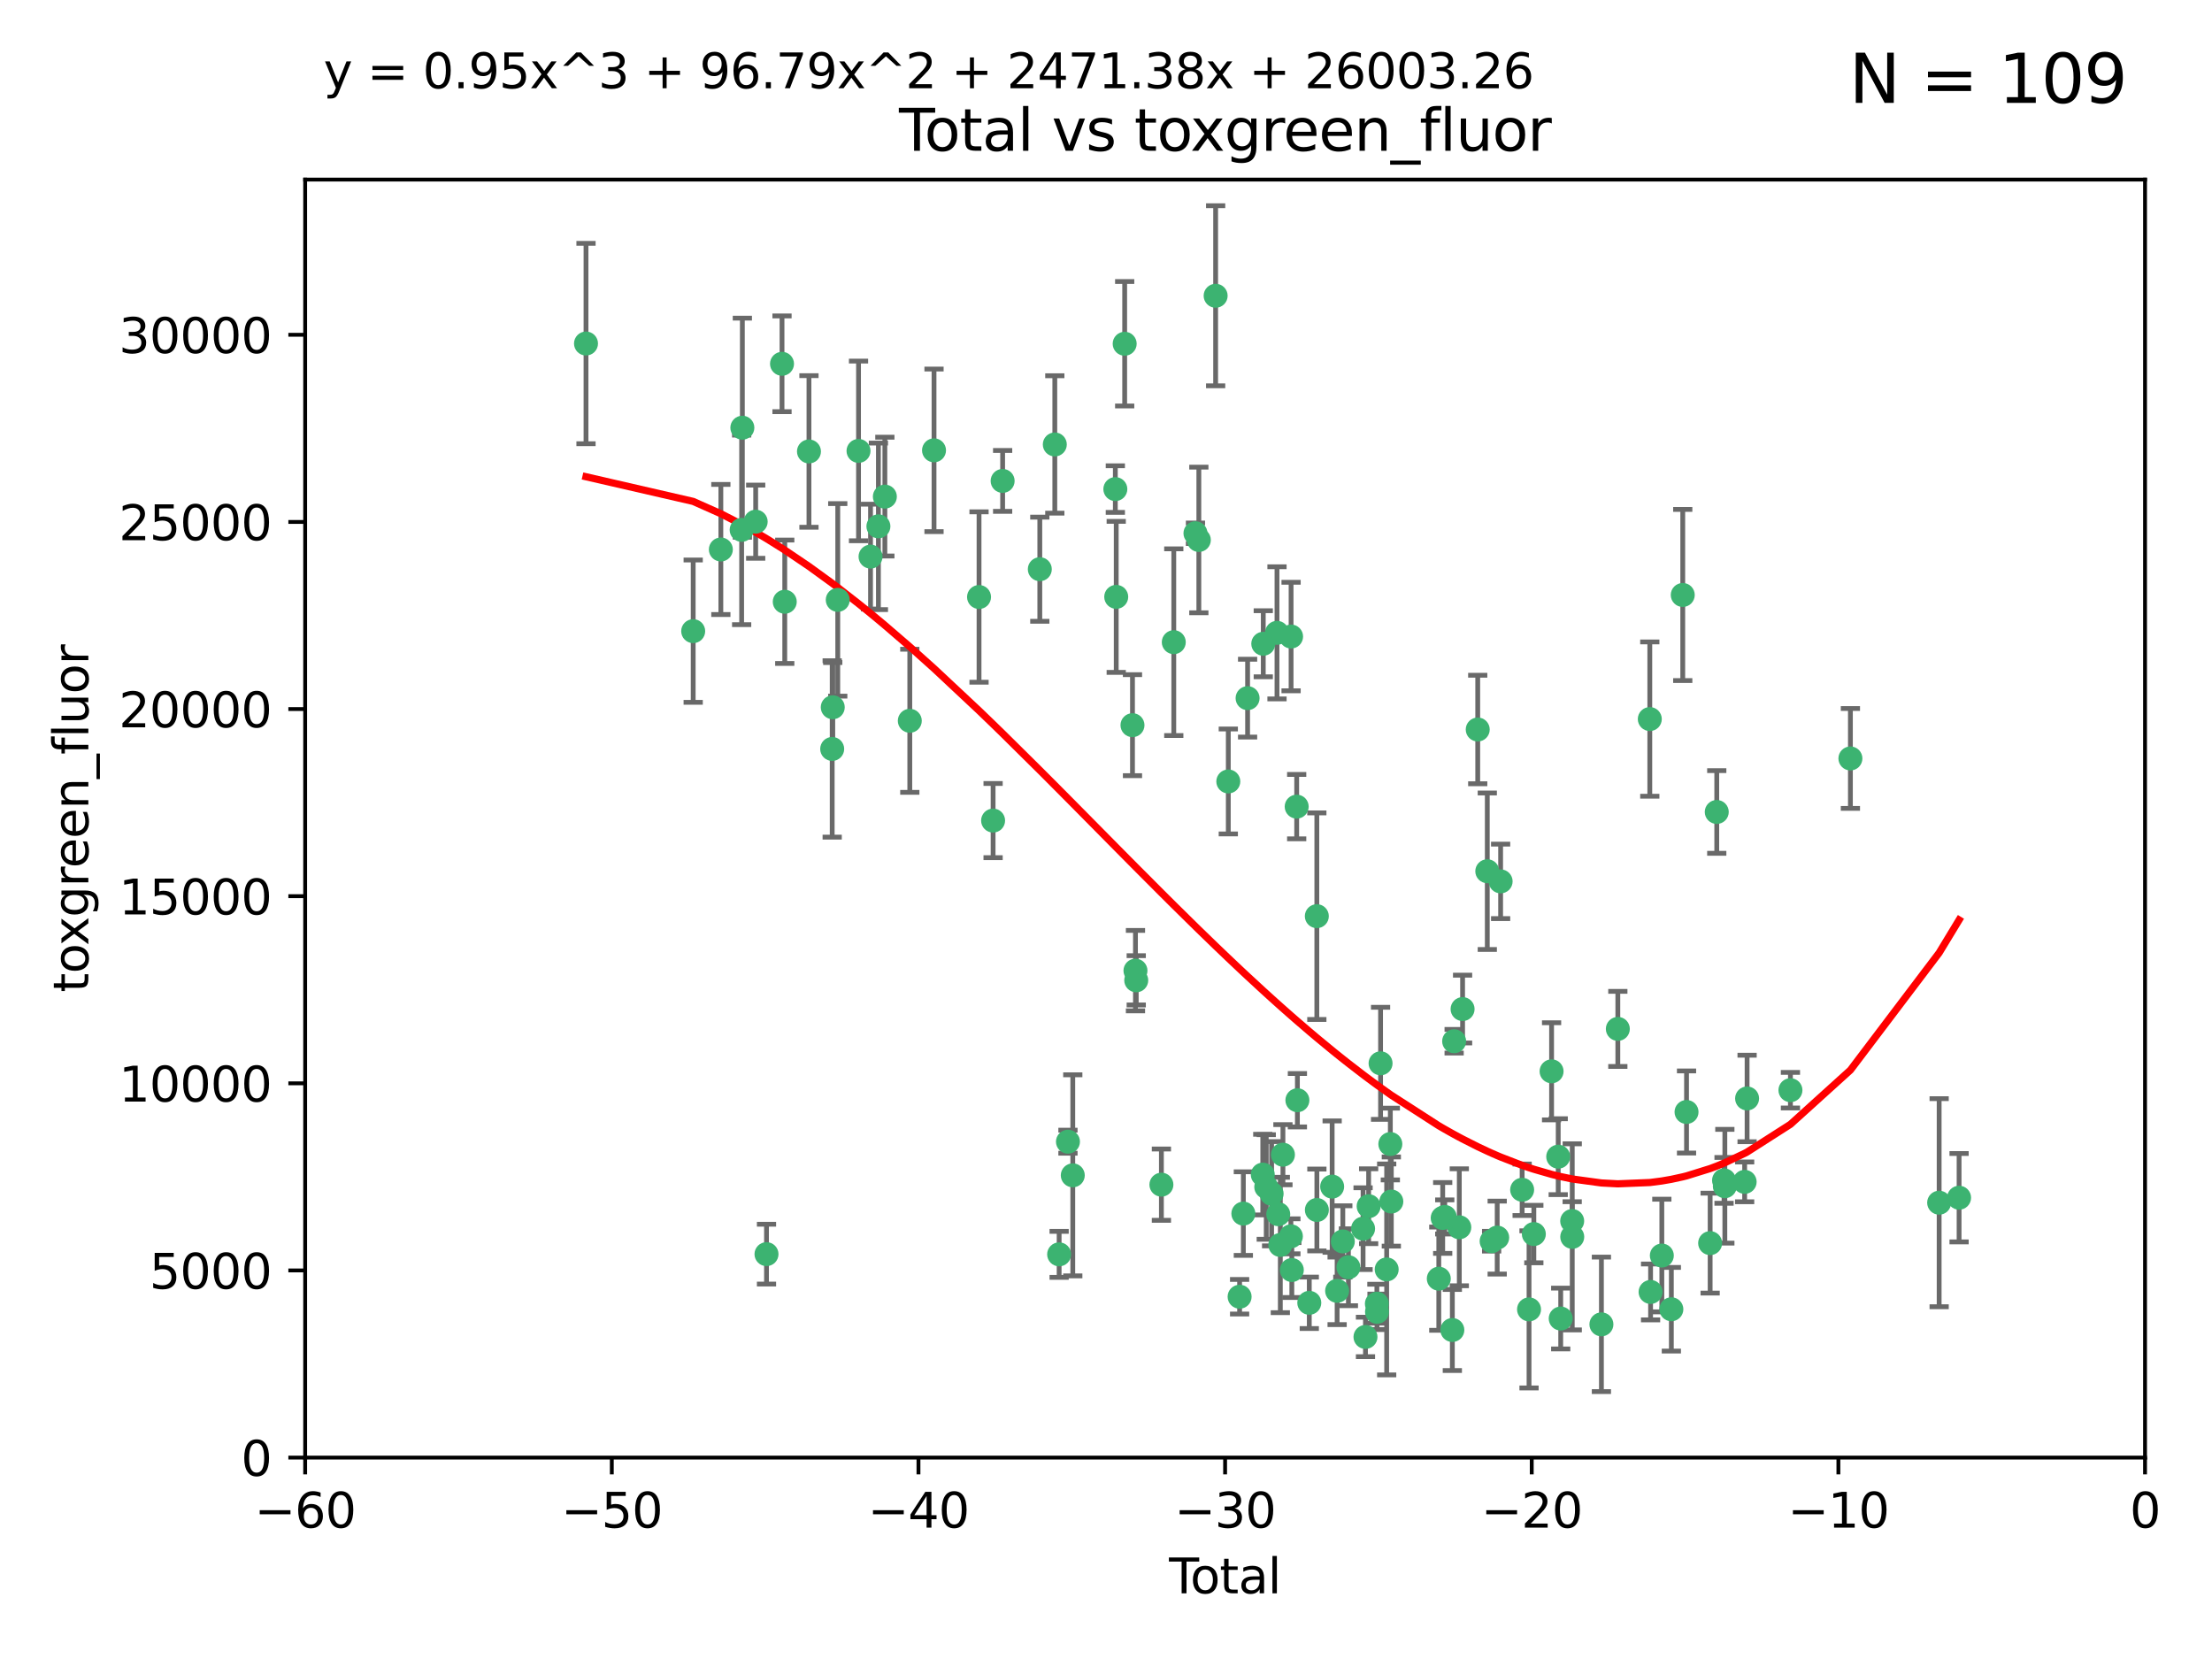 <?xml version="1.0" encoding="utf-8" standalone="no"?>
<!DOCTYPE svg PUBLIC "-//W3C//DTD SVG 1.1//EN"
  "http://www.w3.org/Graphics/SVG/1.1/DTD/svg11.dtd">
<svg xmlns:xlink="http://www.w3.org/1999/xlink" width="460.8pt" height="345.6pt" viewBox="0 0 460.8 345.6" xmlns="http://www.w3.org/2000/svg" version="1.1">
 <defs>
  <style type="text/css">*{stroke-linejoin: round; stroke-linecap: butt}</style>
 </defs>
 <g id="figure_1">
  <g id="patch_1">
   <path d="M 0 345.6 
L 460.8 345.6 
L 460.8 0 
L 0 0 
z
" style="fill: #ffffff"/>
  </g>
  <g id="axes_1">
   <g id="patch_2">
    <path d="M 63.571 303.64 
L 446.85 303.64 
L 446.85 37.411 
L 63.571 37.411 
z
" style="fill: #ffffff"/>
   </g>
   <g id="PathCollection_1">
    <defs>
     <path id="m3c92e0e1ac" d="M 0 1.118 
C 0.297 1.118 0.581 1 0.791 0.791 
C 1 0.581 1.118 0.297 1.118 0 
C 1.118 -0.297 1 -0.581 0.791 -0.791 
C 0.581 -1 0.297 -1.118 0 -1.118 
C -0.297 -1.118 -0.581 -1 -0.791 -0.791 
C -1 -0.581 -1.118 -0.297 -1.118 0 
C -1.118 0.297 -1 0.581 -0.791 0.791 
C -0.581 1 -0.297 1.118 0 1.118 
z
" style="stroke: #3cb371"/>
    </defs>
    <g clip-path="url(#p0b037ffca2)">
     <use xlink:href="#m3c92e0e1ac" x="122.075" y="71.562" style="fill: #3cb371; stroke: #3cb371"/>
     <use xlink:href="#m3c92e0e1ac" x="144.404" y="131.48" style="fill: #3cb371; stroke: #3cb371"/>
     <use xlink:href="#m3c92e0e1ac" x="150.166" y="114.467" style="fill: #3cb371; stroke: #3cb371"/>
     <use xlink:href="#m3c92e0e1ac" x="154.499" y="110.38" style="fill: #3cb371; stroke: #3cb371"/>
     <use xlink:href="#m3c92e0e1ac" x="154.646" y="89.097" style="fill: #3cb371; stroke: #3cb371"/>
     <use xlink:href="#m3c92e0e1ac" x="157.422" y="108.676" style="fill: #3cb371; stroke: #3cb371"/>
     <use xlink:href="#m3c92e0e1ac" x="159.676" y="261.259" style="fill: #3cb371; stroke: #3cb371"/>
     <use xlink:href="#m3c92e0e1ac" x="162.908" y="75.786" style="fill: #3cb371; stroke: #3cb371"/>
     <use xlink:href="#m3c92e0e1ac" x="163.479" y="125.356" style="fill: #3cb371; stroke: #3cb371"/>
     <use xlink:href="#m3c92e0e1ac" x="168.522" y="94.046" style="fill: #3cb371; stroke: #3cb371"/>
     <use xlink:href="#m3c92e0e1ac" x="173.36" y="156.019" style="fill: #3cb371; stroke: #3cb371"/>
     <use xlink:href="#m3c92e0e1ac" x="173.478" y="147.335" style="fill: #3cb371; stroke: #3cb371"/>
     <use xlink:href="#m3c92e0e1ac" x="174.52" y="124.965" style="fill: #3cb371; stroke: #3cb371"/>
     <use xlink:href="#m3c92e0e1ac" x="178.846" y="93.933" style="fill: #3cb371; stroke: #3cb371"/>
     <use xlink:href="#m3c92e0e1ac" x="181.35" y="115.953" style="fill: #3cb371; stroke: #3cb371"/>
     <use xlink:href="#m3c92e0e1ac" x="182.989" y="109.646" style="fill: #3cb371; stroke: #3cb371"/>
     <use xlink:href="#m3c92e0e1ac" x="184.332" y="103.453" style="fill: #3cb371; stroke: #3cb371"/>
     <use xlink:href="#m3c92e0e1ac" x="189.528" y="150.153" style="fill: #3cb371; stroke: #3cb371"/>
     <use xlink:href="#m3c92e0e1ac" x="194.574" y="93.812" style="fill: #3cb371; stroke: #3cb371"/>
     <use xlink:href="#m3c92e0e1ac" x="203.952" y="124.367" style="fill: #3cb371; stroke: #3cb371"/>
     <use xlink:href="#m3c92e0e1ac" x="206.88" y="170.94" style="fill: #3cb371; stroke: #3cb371"/>
     <use xlink:href="#m3c92e0e1ac" x="208.867" y="100.184" style="fill: #3cb371; stroke: #3cb371"/>
     <use xlink:href="#m3c92e0e1ac" x="216.611" y="118.577" style="fill: #3cb371; stroke: #3cb371"/>
     <use xlink:href="#m3c92e0e1ac" x="219.736" y="92.588" style="fill: #3cb371; stroke: #3cb371"/>
     <use xlink:href="#m3c92e0e1ac" x="220.638" y="261.303" style="fill: #3cb371; stroke: #3cb371"/>
     <use xlink:href="#m3c92e0e1ac" x="222.475" y="237.833" style="fill: #3cb371; stroke: #3cb371"/>
     <use xlink:href="#m3c92e0e1ac" x="223.48" y="244.844" style="fill: #3cb371; stroke: #3cb371"/>
     <use xlink:href="#m3c92e0e1ac" x="232.345" y="101.886" style="fill: #3cb371; stroke: #3cb371"/>
     <use xlink:href="#m3c92e0e1ac" x="232.53" y="124.337" style="fill: #3cb371; stroke: #3cb371"/>
     <use xlink:href="#m3c92e0e1ac" x="234.291" y="71.61" style="fill: #3cb371; stroke: #3cb371"/>
     <use xlink:href="#m3c92e0e1ac" x="235.917" y="151.067" style="fill: #3cb371; stroke: #3cb371"/>
     <use xlink:href="#m3c92e0e1ac" x="236.539" y="202.203" style="fill: #3cb371; stroke: #3cb371"/>
     <use xlink:href="#m3c92e0e1ac" x="236.699" y="204.22" style="fill: #3cb371; stroke: #3cb371"/>
     <use xlink:href="#m3c92e0e1ac" x="241.942" y="246.787" style="fill: #3cb371; stroke: #3cb371"/>
     <use xlink:href="#m3c92e0e1ac" x="244.521" y="133.776" style="fill: #3cb371; stroke: #3cb371"/>
     <use xlink:href="#m3c92e0e1ac" x="249.037" y="111.087" style="fill: #3cb371; stroke: #3cb371"/>
     <use xlink:href="#m3c92e0e1ac" x="249.741" y="112.487" style="fill: #3cb371; stroke: #3cb371"/>
     <use xlink:href="#m3c92e0e1ac" x="253.24" y="61.614" style="fill: #3cb371; stroke: #3cb371"/>
     <use xlink:href="#m3c92e0e1ac" x="255.878" y="162.792" style="fill: #3cb371; stroke: #3cb371"/>
     <use xlink:href="#m3c92e0e1ac" x="258.233" y="270.13" style="fill: #3cb371; stroke: #3cb371"/>
     <use xlink:href="#m3c92e0e1ac" x="259.013" y="252.814" style="fill: #3cb371; stroke: #3cb371"/>
     <use xlink:href="#m3c92e0e1ac" x="259.897" y="145.439" style="fill: #3cb371; stroke: #3cb371"/>
     <use xlink:href="#m3c92e0e1ac" x="263.059" y="244.691" style="fill: #3cb371; stroke: #3cb371"/>
     <use xlink:href="#m3c92e0e1ac" x="263.163" y="134.104" style="fill: #3cb371; stroke: #3cb371"/>
     <use xlink:href="#m3c92e0e1ac" x="263.785" y="247.267" style="fill: #3cb371; stroke: #3cb371"/>
     <use xlink:href="#m3c92e0e1ac" x="264.901" y="248.674" style="fill: #3cb371; stroke: #3cb371"/>
     <use xlink:href="#m3c92e0e1ac" x="266.022" y="131.829" style="fill: #3cb371; stroke: #3cb371"/>
     <use xlink:href="#m3c92e0e1ac" x="266.284" y="252.941" style="fill: #3cb371; stroke: #3cb371"/>
     <use xlink:href="#m3c92e0e1ac" x="266.715" y="259.35" style="fill: #3cb371; stroke: #3cb371"/>
     <use xlink:href="#m3c92e0e1ac" x="267.259" y="240.543" style="fill: #3cb371; stroke: #3cb371"/>
     <use xlink:href="#m3c92e0e1ac" x="268.915" y="257.545" style="fill: #3cb371; stroke: #3cb371"/>
     <use xlink:href="#m3c92e0e1ac" x="268.956" y="132.603" style="fill: #3cb371; stroke: #3cb371"/>
     <use xlink:href="#m3c92e0e1ac" x="269.11" y="264.57" style="fill: #3cb371; stroke: #3cb371"/>
     <use xlink:href="#m3c92e0e1ac" x="270.123" y="168.036" style="fill: #3cb371; stroke: #3cb371"/>
     <use xlink:href="#m3c92e0e1ac" x="270.272" y="229.198" style="fill: #3cb371; stroke: #3cb371"/>
     <use xlink:href="#m3c92e0e1ac" x="272.749" y="271.4" style="fill: #3cb371; stroke: #3cb371"/>
     <use xlink:href="#m3c92e0e1ac" x="274.32" y="190.856" style="fill: #3cb371; stroke: #3cb371"/>
     <use xlink:href="#m3c92e0e1ac" x="274.329" y="252.059" style="fill: #3cb371; stroke: #3cb371"/>
     <use xlink:href="#m3c92e0e1ac" x="277.512" y="247.195" style="fill: #3cb371; stroke: #3cb371"/>
     <use xlink:href="#m3c92e0e1ac" x="278.547" y="268.906" style="fill: #3cb371; stroke: #3cb371"/>
     <use xlink:href="#m3c92e0e1ac" x="279.733" y="258.613" style="fill: #3cb371; stroke: #3cb371"/>
     <use xlink:href="#m3c92e0e1ac" x="280.898" y="263.993" style="fill: #3cb371; stroke: #3cb371"/>
     <use xlink:href="#m3c92e0e1ac" x="283.955" y="255.952" style="fill: #3cb371; stroke: #3cb371"/>
     <use xlink:href="#m3c92e0e1ac" x="284.454" y="278.508" style="fill: #3cb371; stroke: #3cb371"/>
     <use xlink:href="#m3c92e0e1ac" x="285.113" y="251.277" style="fill: #3cb371; stroke: #3cb371"/>
     <use xlink:href="#m3c92e0e1ac" x="286.83" y="271.584" style="fill: #3cb371; stroke: #3cb371"/>
     <use xlink:href="#m3c92e0e1ac" x="286.857" y="273.278" style="fill: #3cb371; stroke: #3cb371"/>
     <use xlink:href="#m3c92e0e1ac" x="287.598" y="221.508" style="fill: #3cb371; stroke: #3cb371"/>
     <use xlink:href="#m3c92e0e1ac" x="288.87" y="264.442" style="fill: #3cb371; stroke: #3cb371"/>
     <use xlink:href="#m3c92e0e1ac" x="289.632" y="238.323" style="fill: #3cb371; stroke: #3cb371"/>
     <use xlink:href="#m3c92e0e1ac" x="289.839" y="250.302" style="fill: #3cb371; stroke: #3cb371"/>
     <use xlink:href="#m3c92e0e1ac" x="299.727" y="266.371" style="fill: #3cb371; stroke: #3cb371"/>
     <use xlink:href="#m3c92e0e1ac" x="300.54" y="253.724" style="fill: #3cb371; stroke: #3cb371"/>
     <use xlink:href="#m3c92e0e1ac" x="300.97" y="253.509" style="fill: #3cb371; stroke: #3cb371"/>
     <use xlink:href="#m3c92e0e1ac" x="302.549" y="277.063" style="fill: #3cb371; stroke: #3cb371"/>
     <use xlink:href="#m3c92e0e1ac" x="302.924" y="216.908" style="fill: #3cb371; stroke: #3cb371"/>
     <use xlink:href="#m3c92e0e1ac" x="303.999" y="255.666" style="fill: #3cb371; stroke: #3cb371"/>
     <use xlink:href="#m3c92e0e1ac" x="304.684" y="210.208" style="fill: #3cb371; stroke: #3cb371"/>
     <use xlink:href="#m3c92e0e1ac" x="307.838" y="151.97" style="fill: #3cb371; stroke: #3cb371"/>
     <use xlink:href="#m3c92e0e1ac" x="309.83" y="181.494" style="fill: #3cb371; stroke: #3cb371"/>
     <use xlink:href="#m3c92e0e1ac" x="310.734" y="258.565" style="fill: #3cb371; stroke: #3cb371"/>
     <use xlink:href="#m3c92e0e1ac" x="311.894" y="257.812" style="fill: #3cb371; stroke: #3cb371"/>
     <use xlink:href="#m3c92e0e1ac" x="312.607" y="183.606" style="fill: #3cb371; stroke: #3cb371"/>
     <use xlink:href="#m3c92e0e1ac" x="317.09" y="247.85" style="fill: #3cb371; stroke: #3cb371"/>
     <use xlink:href="#m3c92e0e1ac" x="318.526" y="272.768" style="fill: #3cb371; stroke: #3cb371"/>
     <use xlink:href="#m3c92e0e1ac" x="319.527" y="257.076" style="fill: #3cb371; stroke: #3cb371"/>
     <use xlink:href="#m3c92e0e1ac" x="323.223" y="223.176" style="fill: #3cb371; stroke: #3cb371"/>
     <use xlink:href="#m3c92e0e1ac" x="324.605" y="240.958" style="fill: #3cb371; stroke: #3cb371"/>
     <use xlink:href="#m3c92e0e1ac" x="325.125" y="274.674" style="fill: #3cb371; stroke: #3cb371"/>
     <use xlink:href="#m3c92e0e1ac" x="327.515" y="254.362" style="fill: #3cb371; stroke: #3cb371"/>
     <use xlink:href="#m3c92e0e1ac" x="327.528" y="257.661" style="fill: #3cb371; stroke: #3cb371"/>
     <use xlink:href="#m3c92e0e1ac" x="333.603" y="275.887" style="fill: #3cb371; stroke: #3cb371"/>
     <use xlink:href="#m3c92e0e1ac" x="337.025" y="214.339" style="fill: #3cb371; stroke: #3cb371"/>
     <use xlink:href="#m3c92e0e1ac" x="343.683" y="149.795" style="fill: #3cb371; stroke: #3cb371"/>
     <use xlink:href="#m3c92e0e1ac" x="343.846" y="269.137" style="fill: #3cb371; stroke: #3cb371"/>
     <use xlink:href="#m3c92e0e1ac" x="346.19" y="261.551" style="fill: #3cb371; stroke: #3cb371"/>
     <use xlink:href="#m3c92e0e1ac" x="348.174" y="272.741" style="fill: #3cb371; stroke: #3cb371"/>
     <use xlink:href="#m3c92e0e1ac" x="350.548" y="123.943" style="fill: #3cb371; stroke: #3cb371"/>
     <use xlink:href="#m3c92e0e1ac" x="351.336" y="231.646" style="fill: #3cb371; stroke: #3cb371"/>
     <use xlink:href="#m3c92e0e1ac" x="356.254" y="258.966" style="fill: #3cb371; stroke: #3cb371"/>
     <use xlink:href="#m3c92e0e1ac" x="357.632" y="169.147" style="fill: #3cb371; stroke: #3cb371"/>
     <use xlink:href="#m3c92e0e1ac" x="359.15" y="245.892" style="fill: #3cb371; stroke: #3cb371"/>
     <use xlink:href="#m3c92e0e1ac" x="359.317" y="247.114" style="fill: #3cb371; stroke: #3cb371"/>
     <use xlink:href="#m3c92e0e1ac" x="363.442" y="246.204" style="fill: #3cb371; stroke: #3cb371"/>
     <use xlink:href="#m3c92e0e1ac" x="363.952" y="228.828" style="fill: #3cb371; stroke: #3cb371"/>
     <use xlink:href="#m3c92e0e1ac" x="372.98" y="227.107" style="fill: #3cb371; stroke: #3cb371"/>
     <use xlink:href="#m3c92e0e1ac" x="385.474" y="157.999" style="fill: #3cb371; stroke: #3cb371"/>
     <use xlink:href="#m3c92e0e1ac" x="403.96" y="250.544" style="fill: #3cb371; stroke: #3cb371"/>
     <use xlink:href="#m3c92e0e1ac" x="408.113" y="249.505" style="fill: #3cb371; stroke: #3cb371"/>
    </g>
   </g>
   <g id="matplotlib.axis_1">
    <g id="xtick_1">
     <g id="line2d_1">
      <defs>
       <path id="m05bae1e633" d="M 0 0 
L 0 3.5 
" style="stroke: #000000; stroke-width: 0.8"/>
      </defs>
      <g>
       <use xlink:href="#m05bae1e633" x="63.571" y="303.64" style="stroke: #000000; stroke-width: 0.8"/>
      </g>
     </g>
     <g id="text_1">
      <!-- −60 -->
      <g transform="translate(53.019 318.238)scale(0.1 -0.1)">
       <defs>
        <path id="DejaVuSans-2212" d="M 678 2272 
L 4684 2272 
L 4684 1741 
L 678 1741 
L 678 2272 
z
" transform="scale(0.016)"/>
        <path id="DejaVuSans-36" d="M 2113 2584 
Q 1688 2584 1439 2293 
Q 1191 2003 1191 1497 
Q 1191 994 1439 701 
Q 1688 409 2113 409 
Q 2538 409 2786 701 
Q 3034 994 3034 1497 
Q 3034 2003 2786 2293 
Q 2538 2584 2113 2584 
z
M 3366 4563 
L 3366 3988 
Q 3128 4100 2886 4159 
Q 2644 4219 2406 4219 
Q 1781 4219 1451 3797 
Q 1122 3375 1075 2522 
Q 1259 2794 1537 2939 
Q 1816 3084 2150 3084 
Q 2853 3084 3261 2657 
Q 3669 2231 3669 1497 
Q 3669 778 3244 343 
Q 2819 -91 2113 -91 
Q 1303 -91 875 529 
Q 447 1150 447 2328 
Q 447 3434 972 4092 
Q 1497 4750 2381 4750 
Q 2619 4750 2861 4703 
Q 3103 4656 3366 4563 
z
" transform="scale(0.016)"/>
        <path id="DejaVuSans-30" d="M 2034 4250 
Q 1547 4250 1301 3770 
Q 1056 3291 1056 2328 
Q 1056 1369 1301 889 
Q 1547 409 2034 409 
Q 2525 409 2770 889 
Q 3016 1369 3016 2328 
Q 3016 3291 2770 3770 
Q 2525 4250 2034 4250 
z
M 2034 4750 
Q 2819 4750 3233 4129 
Q 3647 3509 3647 2328 
Q 3647 1150 3233 529 
Q 2819 -91 2034 -91 
Q 1250 -91 836 529 
Q 422 1150 422 2328 
Q 422 3509 836 4129 
Q 1250 4750 2034 4750 
z
" transform="scale(0.016)"/>
       </defs>
       <use xlink:href="#DejaVuSans-2212"/>
       <use xlink:href="#DejaVuSans-36" x="83.789"/>
       <use xlink:href="#DejaVuSans-30" x="147.412"/>
      </g>
     </g>
    </g>
    <g id="xtick_2">
     <g id="line2d_2">
      <g>
       <use xlink:href="#m05bae1e633" x="127.451" y="303.64" style="stroke: #000000; stroke-width: 0.8"/>
      </g>
     </g>
     <g id="text_2">
      <!-- −50 -->
      <g transform="translate(116.899 318.238)scale(0.1 -0.1)">
       <defs>
        <path id="DejaVuSans-35" d="M 691 4666 
L 3169 4666 
L 3169 4134 
L 1269 4134 
L 1269 2991 
Q 1406 3038 1543 3061 
Q 1681 3084 1819 3084 
Q 2600 3084 3056 2656 
Q 3513 2228 3513 1497 
Q 3513 744 3044 326 
Q 2575 -91 1722 -91 
Q 1428 -91 1123 -41 
Q 819 9 494 109 
L 494 744 
Q 775 591 1075 516 
Q 1375 441 1709 441 
Q 2250 441 2565 725 
Q 2881 1009 2881 1497 
Q 2881 1984 2565 2268 
Q 2250 2553 1709 2553 
Q 1456 2553 1204 2497 
Q 953 2441 691 2322 
L 691 4666 
z
" transform="scale(0.016)"/>
       </defs>
       <use xlink:href="#DejaVuSans-2212"/>
       <use xlink:href="#DejaVuSans-35" x="83.789"/>
       <use xlink:href="#DejaVuSans-30" x="147.412"/>
      </g>
     </g>
    </g>
    <g id="xtick_3">
     <g id="line2d_3">
      <g>
       <use xlink:href="#m05bae1e633" x="191.331" y="303.64" style="stroke: #000000; stroke-width: 0.8"/>
      </g>
     </g>
     <g id="text_3">
      <!-- −40 -->
      <g transform="translate(180.778 318.238)scale(0.1 -0.1)">
       <defs>
        <path id="DejaVuSans-34" d="M 2419 4116 
L 825 1625 
L 2419 1625 
L 2419 4116 
z
M 2253 4666 
L 3047 4666 
L 3047 1625 
L 3713 1625 
L 3713 1100 
L 3047 1100 
L 3047 0 
L 2419 0 
L 2419 1100 
L 313 1100 
L 313 1709 
L 2253 4666 
z
" transform="scale(0.016)"/>
       </defs>
       <use xlink:href="#DejaVuSans-2212"/>
       <use xlink:href="#DejaVuSans-34" x="83.789"/>
       <use xlink:href="#DejaVuSans-30" x="147.412"/>
      </g>
     </g>
    </g>
    <g id="xtick_4">
     <g id="line2d_4">
      <g>
       <use xlink:href="#m05bae1e633" x="255.211" y="303.64" style="stroke: #000000; stroke-width: 0.8"/>
      </g>
     </g>
     <g id="text_4">
      <!-- −30 -->
      <g transform="translate(244.658 318.238)scale(0.1 -0.1)">
       <defs>
        <path id="DejaVuSans-33" d="M 2597 2516 
Q 3050 2419 3304 2112 
Q 3559 1806 3559 1356 
Q 3559 666 3084 287 
Q 2609 -91 1734 -91 
Q 1441 -91 1130 -33 
Q 819 25 488 141 
L 488 750 
Q 750 597 1062 519 
Q 1375 441 1716 441 
Q 2309 441 2620 675 
Q 2931 909 2931 1356 
Q 2931 1769 2642 2001 
Q 2353 2234 1838 2234 
L 1294 2234 
L 1294 2753 
L 1863 2753 
Q 2328 2753 2575 2939 
Q 2822 3125 2822 3475 
Q 2822 3834 2567 4026 
Q 2313 4219 1838 4219 
Q 1578 4219 1281 4162 
Q 984 4106 628 3988 
L 628 4550 
Q 988 4650 1302 4700 
Q 1616 4750 1894 4750 
Q 2613 4750 3031 4423 
Q 3450 4097 3450 3541 
Q 3450 3153 3228 2886 
Q 3006 2619 2597 2516 
z
" transform="scale(0.016)"/>
       </defs>
       <use xlink:href="#DejaVuSans-2212"/>
       <use xlink:href="#DejaVuSans-33" x="83.789"/>
       <use xlink:href="#DejaVuSans-30" x="147.412"/>
      </g>
     </g>
    </g>
    <g id="xtick_5">
     <g id="line2d_5">
      <g>
       <use xlink:href="#m05bae1e633" x="319.09" y="303.64" style="stroke: #000000; stroke-width: 0.8"/>
      </g>
     </g>
     <g id="text_5">
      <!-- −20 -->
      <g transform="translate(308.538 318.238)scale(0.1 -0.1)">
       <defs>
        <path id="DejaVuSans-32" d="M 1228 531 
L 3431 531 
L 3431 0 
L 469 0 
L 469 531 
Q 828 903 1448 1529 
Q 2069 2156 2228 2338 
Q 2531 2678 2651 2914 
Q 2772 3150 2772 3378 
Q 2772 3750 2511 3984 
Q 2250 4219 1831 4219 
Q 1534 4219 1204 4116 
Q 875 4013 500 3803 
L 500 4441 
Q 881 4594 1212 4672 
Q 1544 4750 1819 4750 
Q 2544 4750 2975 4387 
Q 3406 4025 3406 3419 
Q 3406 3131 3298 2873 
Q 3191 2616 2906 2266 
Q 2828 2175 2409 1742 
Q 1991 1309 1228 531 
z
" transform="scale(0.016)"/>
       </defs>
       <use xlink:href="#DejaVuSans-2212"/>
       <use xlink:href="#DejaVuSans-32" x="83.789"/>
       <use xlink:href="#DejaVuSans-30" x="147.412"/>
      </g>
     </g>
    </g>
    <g id="xtick_6">
     <g id="line2d_6">
      <g>
       <use xlink:href="#m05bae1e633" x="382.97" y="303.64" style="stroke: #000000; stroke-width: 0.8"/>
      </g>
     </g>
     <g id="text_6">
      <!-- −10 -->
      <g transform="translate(372.418 318.238)scale(0.1 -0.1)">
       <defs>
        <path id="DejaVuSans-31" d="M 794 531 
L 1825 531 
L 1825 4091 
L 703 3866 
L 703 4441 
L 1819 4666 
L 2450 4666 
L 2450 531 
L 3481 531 
L 3481 0 
L 794 0 
L 794 531 
z
" transform="scale(0.016)"/>
       </defs>
       <use xlink:href="#DejaVuSans-2212"/>
       <use xlink:href="#DejaVuSans-31" x="83.789"/>
       <use xlink:href="#DejaVuSans-30" x="147.412"/>
      </g>
     </g>
    </g>
    <g id="xtick_7">
     <g id="line2d_7">
      <g>
       <use xlink:href="#m05bae1e633" x="446.85" y="303.64" style="stroke: #000000; stroke-width: 0.8"/>
      </g>
     </g>
     <g id="text_7">
      <!-- 0 -->
      <g transform="translate(443.669 318.238)scale(0.1 -0.1)">
       <use xlink:href="#DejaVuSans-30"/>
      </g>
     </g>
    </g>
    <g id="text_8">
     <!-- Total -->
     <g transform="translate(243.534 331.917)scale(0.1 -0.1)">
      <defs>
       <path id="DejaVuSans-54" d="M -19 4666 
L 3928 4666 
L 3928 4134 
L 2272 4134 
L 2272 0 
L 1638 0 
L 1638 4134 
L -19 4134 
L -19 4666 
z
" transform="scale(0.016)"/>
       <path id="DejaVuSans-6f" d="M 1959 3097 
Q 1497 3097 1228 2736 
Q 959 2375 959 1747 
Q 959 1119 1226 758 
Q 1494 397 1959 397 
Q 2419 397 2687 759 
Q 2956 1122 2956 1747 
Q 2956 2369 2687 2733 
Q 2419 3097 1959 3097 
z
M 1959 3584 
Q 2709 3584 3137 3096 
Q 3566 2609 3566 1747 
Q 3566 888 3137 398 
Q 2709 -91 1959 -91 
Q 1206 -91 779 398 
Q 353 888 353 1747 
Q 353 2609 779 3096 
Q 1206 3584 1959 3584 
z
" transform="scale(0.016)"/>
       <path id="DejaVuSans-74" d="M 1172 4494 
L 1172 3500 
L 2356 3500 
L 2356 3053 
L 1172 3053 
L 1172 1153 
Q 1172 725 1289 603 
Q 1406 481 1766 481 
L 2356 481 
L 2356 0 
L 1766 0 
Q 1100 0 847 248 
Q 594 497 594 1153 
L 594 3053 
L 172 3053 
L 172 3500 
L 594 3500 
L 594 4494 
L 1172 4494 
z
" transform="scale(0.016)"/>
       <path id="DejaVuSans-61" d="M 2194 1759 
Q 1497 1759 1228 1600 
Q 959 1441 959 1056 
Q 959 750 1161 570 
Q 1363 391 1709 391 
Q 2188 391 2477 730 
Q 2766 1069 2766 1631 
L 2766 1759 
L 2194 1759 
z
M 3341 1997 
L 3341 0 
L 2766 0 
L 2766 531 
Q 2569 213 2275 61 
Q 1981 -91 1556 -91 
Q 1019 -91 701 211 
Q 384 513 384 1019 
Q 384 1609 779 1909 
Q 1175 2209 1959 2209 
L 2766 2209 
L 2766 2266 
Q 2766 2663 2505 2880 
Q 2244 3097 1772 3097 
Q 1472 3097 1187 3025 
Q 903 2953 641 2809 
L 641 3341 
Q 956 3463 1253 3523 
Q 1550 3584 1831 3584 
Q 2591 3584 2966 3190 
Q 3341 2797 3341 1997 
z
" transform="scale(0.016)"/>
       <path id="DejaVuSans-6c" d="M 603 4863 
L 1178 4863 
L 1178 0 
L 603 0 
L 603 4863 
z
" transform="scale(0.016)"/>
      </defs>
      <use xlink:href="#DejaVuSans-54"/>
      <use xlink:href="#DejaVuSans-6f" x="44.084"/>
      <use xlink:href="#DejaVuSans-74" x="105.266"/>
      <use xlink:href="#DejaVuSans-61" x="144.475"/>
      <use xlink:href="#DejaVuSans-6c" x="205.754"/>
     </g>
    </g>
   </g>
   <g id="matplotlib.axis_2">
    <g id="ytick_1">
     <g id="line2d_8">
      <defs>
       <path id="m4d35bae303" d="M 0 0 
L -3.5 0 
" style="stroke: #000000; stroke-width: 0.8"/>
      </defs>
      <g>
       <use xlink:href="#m4d35bae303" x="63.571" y="303.64" style="stroke: #000000; stroke-width: 0.8"/>
      </g>
     </g>
     <g id="text_9">
      <!-- 0 -->
      <g transform="translate(50.209 307.439)scale(0.1 -0.1)">
       <use xlink:href="#DejaVuSans-30"/>
      </g>
     </g>
    </g>
    <g id="ytick_2">
     <g id="line2d_9">
      <g>
       <use xlink:href="#m4d35bae303" x="63.571" y="264.657" style="stroke: #000000; stroke-width: 0.8"/>
      </g>
     </g>
     <g id="text_10">
      <!-- 5000 -->
      <g transform="translate(31.121 268.457)scale(0.1 -0.1)">
       <use xlink:href="#DejaVuSans-35"/>
       <use xlink:href="#DejaVuSans-30" x="63.623"/>
       <use xlink:href="#DejaVuSans-30" x="127.246"/>
       <use xlink:href="#DejaVuSans-30" x="190.869"/>
      </g>
     </g>
    </g>
    <g id="ytick_3">
     <g id="line2d_10">
      <g>
       <use xlink:href="#m4d35bae303" x="63.571" y="225.675" style="stroke: #000000; stroke-width: 0.8"/>
      </g>
     </g>
     <g id="text_11">
      <!-- 10000 -->
      <g transform="translate(24.759 229.474)scale(0.1 -0.1)">
       <use xlink:href="#DejaVuSans-31"/>
       <use xlink:href="#DejaVuSans-30" x="63.623"/>
       <use xlink:href="#DejaVuSans-30" x="127.246"/>
       <use xlink:href="#DejaVuSans-30" x="190.869"/>
       <use xlink:href="#DejaVuSans-30" x="254.492"/>
      </g>
     </g>
    </g>
    <g id="ytick_4">
     <g id="line2d_11">
      <g>
       <use xlink:href="#m4d35bae303" x="63.571" y="186.692" style="stroke: #000000; stroke-width: 0.8"/>
      </g>
     </g>
     <g id="text_12">
      <!-- 15000 -->
      <g transform="translate(24.759 190.492)scale(0.1 -0.1)">
       <use xlink:href="#DejaVuSans-31"/>
       <use xlink:href="#DejaVuSans-35" x="63.623"/>
       <use xlink:href="#DejaVuSans-30" x="127.246"/>
       <use xlink:href="#DejaVuSans-30" x="190.869"/>
       <use xlink:href="#DejaVuSans-30" x="254.492"/>
      </g>
     </g>
    </g>
    <g id="ytick_5">
     <g id="line2d_12">
      <g>
       <use xlink:href="#m4d35bae303" x="63.571" y="147.71" style="stroke: #000000; stroke-width: 0.8"/>
      </g>
     </g>
     <g id="text_13">
      <!-- 20000 -->
      <g transform="translate(24.759 151.509)scale(0.1 -0.1)">
       <use xlink:href="#DejaVuSans-32"/>
       <use xlink:href="#DejaVuSans-30" x="63.623"/>
       <use xlink:href="#DejaVuSans-30" x="127.246"/>
       <use xlink:href="#DejaVuSans-30" x="190.869"/>
       <use xlink:href="#DejaVuSans-30" x="254.492"/>
      </g>
     </g>
    </g>
    <g id="ytick_6">
     <g id="line2d_13">
      <g>
       <use xlink:href="#m4d35bae303" x="63.571" y="108.727" style="stroke: #000000; stroke-width: 0.8"/>
      </g>
     </g>
     <g id="text_14">
      <!-- 25000 -->
      <g transform="translate(24.759 112.527)scale(0.1 -0.1)">
       <use xlink:href="#DejaVuSans-32"/>
       <use xlink:href="#DejaVuSans-35" x="63.623"/>
       <use xlink:href="#DejaVuSans-30" x="127.246"/>
       <use xlink:href="#DejaVuSans-30" x="190.869"/>
       <use xlink:href="#DejaVuSans-30" x="254.492"/>
      </g>
     </g>
    </g>
    <g id="ytick_7">
     <g id="line2d_14">
      <g>
       <use xlink:href="#m4d35bae303" x="63.571" y="69.745" style="stroke: #000000; stroke-width: 0.8"/>
      </g>
     </g>
     <g id="text_15">
      <!-- 30000 -->
      <g transform="translate(24.759 73.544)scale(0.1 -0.1)">
       <use xlink:href="#DejaVuSans-33"/>
       <use xlink:href="#DejaVuSans-30" x="63.623"/>
       <use xlink:href="#DejaVuSans-30" x="127.246"/>
       <use xlink:href="#DejaVuSans-30" x="190.869"/>
       <use xlink:href="#DejaVuSans-30" x="254.492"/>
      </g>
     </g>
    </g>
    <g id="text_16">
     <!-- toxgreen_fluor -->
     <g transform="translate(18.401 206.72)rotate(-90)scale(0.1 -0.1)">
      <defs>
       <path id="DejaVuSans-78" d="M 3513 3500 
L 2247 1797 
L 3578 0 
L 2900 0 
L 1881 1375 
L 863 0 
L 184 0 
L 1544 1831 
L 300 3500 
L 978 3500 
L 1906 2253 
L 2834 3500 
L 3513 3500 
z
" transform="scale(0.016)"/>
       <path id="DejaVuSans-67" d="M 2906 1791 
Q 2906 2416 2648 2759 
Q 2391 3103 1925 3103 
Q 1463 3103 1205 2759 
Q 947 2416 947 1791 
Q 947 1169 1205 825 
Q 1463 481 1925 481 
Q 2391 481 2648 825 
Q 2906 1169 2906 1791 
z
M 3481 434 
Q 3481 -459 3084 -895 
Q 2688 -1331 1869 -1331 
Q 1566 -1331 1297 -1286 
Q 1028 -1241 775 -1147 
L 775 -588 
Q 1028 -725 1275 -790 
Q 1522 -856 1778 -856 
Q 2344 -856 2625 -561 
Q 2906 -266 2906 331 
L 2906 616 
Q 2728 306 2450 153 
Q 2172 0 1784 0 
Q 1141 0 747 490 
Q 353 981 353 1791 
Q 353 2603 747 3093 
Q 1141 3584 1784 3584 
Q 2172 3584 2450 3431 
Q 2728 3278 2906 2969 
L 2906 3500 
L 3481 3500 
L 3481 434 
z
" transform="scale(0.016)"/>
       <path id="DejaVuSans-72" d="M 2631 2963 
Q 2534 3019 2420 3045 
Q 2306 3072 2169 3072 
Q 1681 3072 1420 2755 
Q 1159 2438 1159 1844 
L 1159 0 
L 581 0 
L 581 3500 
L 1159 3500 
L 1159 2956 
Q 1341 3275 1631 3429 
Q 1922 3584 2338 3584 
Q 2397 3584 2469 3576 
Q 2541 3569 2628 3553 
L 2631 2963 
z
" transform="scale(0.016)"/>
       <path id="DejaVuSans-65" d="M 3597 1894 
L 3597 1613 
L 953 1613 
Q 991 1019 1311 708 
Q 1631 397 2203 397 
Q 2534 397 2845 478 
Q 3156 559 3463 722 
L 3463 178 
Q 3153 47 2828 -22 
Q 2503 -91 2169 -91 
Q 1331 -91 842 396 
Q 353 884 353 1716 
Q 353 2575 817 3079 
Q 1281 3584 2069 3584 
Q 2775 3584 3186 3129 
Q 3597 2675 3597 1894 
z
M 3022 2063 
Q 3016 2534 2758 2815 
Q 2500 3097 2075 3097 
Q 1594 3097 1305 2825 
Q 1016 2553 972 2059 
L 3022 2063 
z
" transform="scale(0.016)"/>
       <path id="DejaVuSans-6e" d="M 3513 2113 
L 3513 0 
L 2938 0 
L 2938 2094 
Q 2938 2591 2744 2837 
Q 2550 3084 2163 3084 
Q 1697 3084 1428 2787 
Q 1159 2491 1159 1978 
L 1159 0 
L 581 0 
L 581 3500 
L 1159 3500 
L 1159 2956 
Q 1366 3272 1645 3428 
Q 1925 3584 2291 3584 
Q 2894 3584 3203 3211 
Q 3513 2838 3513 2113 
z
" transform="scale(0.016)"/>
       <path id="DejaVuSans-5f" d="M 3263 -1063 
L 3263 -1509 
L -63 -1509 
L -63 -1063 
L 3263 -1063 
z
" transform="scale(0.016)"/>
       <path id="DejaVuSans-66" d="M 2375 4863 
L 2375 4384 
L 1825 4384 
Q 1516 4384 1395 4259 
Q 1275 4134 1275 3809 
L 1275 3500 
L 2222 3500 
L 2222 3053 
L 1275 3053 
L 1275 0 
L 697 0 
L 697 3053 
L 147 3053 
L 147 3500 
L 697 3500 
L 697 3744 
Q 697 4328 969 4595 
Q 1241 4863 1831 4863 
L 2375 4863 
z
" transform="scale(0.016)"/>
       <path id="DejaVuSans-75" d="M 544 1381 
L 544 3500 
L 1119 3500 
L 1119 1403 
Q 1119 906 1312 657 
Q 1506 409 1894 409 
Q 2359 409 2629 706 
Q 2900 1003 2900 1516 
L 2900 3500 
L 3475 3500 
L 3475 0 
L 2900 0 
L 2900 538 
Q 2691 219 2414 64 
Q 2138 -91 1772 -91 
Q 1169 -91 856 284 
Q 544 659 544 1381 
z
M 1991 3584 
L 1991 3584 
z
" transform="scale(0.016)"/>
      </defs>
      <use xlink:href="#DejaVuSans-74"/>
      <use xlink:href="#DejaVuSans-6f" x="39.209"/>
      <use xlink:href="#DejaVuSans-78" x="97.266"/>
      <use xlink:href="#DejaVuSans-67" x="156.445"/>
      <use xlink:href="#DejaVuSans-72" x="219.922"/>
      <use xlink:href="#DejaVuSans-65" x="258.785"/>
      <use xlink:href="#DejaVuSans-65" x="320.309"/>
      <use xlink:href="#DejaVuSans-6e" x="381.832"/>
      <use xlink:href="#DejaVuSans-5f" x="445.211"/>
      <use xlink:href="#DejaVuSans-66" x="495.211"/>
      <use xlink:href="#DejaVuSans-6c" x="530.416"/>
      <use xlink:href="#DejaVuSans-75" x="558.199"/>
      <use xlink:href="#DejaVuSans-6f" x="621.578"/>
      <use xlink:href="#DejaVuSans-72" x="682.76"/>
     </g>
    </g>
   </g>
   <g id="LineCollection_1">
    <path d="M 122.075 92.434 
L 122.075 50.691 
" clip-path="url(#p0b037ffca2)" style="fill: none; stroke: #696969"/>
    <path d="M 144.404 146.307 
L 144.404 116.654 
" clip-path="url(#p0b037ffca2)" style="fill: none; stroke: #696969"/>
    <path d="M 150.166 128.017 
L 150.166 100.917 
" clip-path="url(#p0b037ffca2)" style="fill: none; stroke: #696969"/>
    <path d="M 154.499 130.124 
L 154.499 90.636 
" clip-path="url(#p0b037ffca2)" style="fill: none; stroke: #696969"/>
    <path d="M 154.646 111.917 
L 154.646 66.277 
" clip-path="url(#p0b037ffca2)" style="fill: none; stroke: #696969"/>
    <path d="M 157.422 116.296 
L 157.422 101.057 
" clip-path="url(#p0b037ffca2)" style="fill: none; stroke: #696969"/>
    <path d="M 159.676 267.49 
L 159.676 255.028 
" clip-path="url(#p0b037ffca2)" style="fill: none; stroke: #696969"/>
    <path d="M 162.908 85.756 
L 162.908 65.815 
" clip-path="url(#p0b037ffca2)" style="fill: none; stroke: #696969"/>
    <path d="M 163.479 138.211 
L 163.479 112.501 
" clip-path="url(#p0b037ffca2)" style="fill: none; stroke: #696969"/>
    <path d="M 168.522 109.836 
L 168.522 78.257 
" clip-path="url(#p0b037ffca2)" style="fill: none; stroke: #696969"/>
    <path d="M 173.36 174.39 
L 173.36 137.647 
" clip-path="url(#p0b037ffca2)" style="fill: none; stroke: #696969"/>
    <path d="M 173.478 156.65 
L 173.478 138.02 
" clip-path="url(#p0b037ffca2)" style="fill: none; stroke: #696969"/>
    <path d="M 174.52 145.018 
L 174.52 104.912 
" clip-path="url(#p0b037ffca2)" style="fill: none; stroke: #696969"/>
    <path d="M 178.846 112.649 
L 178.846 75.218 
" clip-path="url(#p0b037ffca2)" style="fill: none; stroke: #696969"/>
    <path d="M 181.35 126.872 
L 181.35 105.035 
" clip-path="url(#p0b037ffca2)" style="fill: none; stroke: #696969"/>
    <path d="M 182.989 126.988 
L 182.989 92.305 
" clip-path="url(#p0b037ffca2)" style="fill: none; stroke: #696969"/>
    <path d="M 184.332 115.826 
L 184.332 91.08 
" clip-path="url(#p0b037ffca2)" style="fill: none; stroke: #696969"/>
    <path d="M 189.528 165.057 
L 189.528 135.25 
" clip-path="url(#p0b037ffca2)" style="fill: none; stroke: #696969"/>
    <path d="M 194.574 110.745 
L 194.574 76.878 
" clip-path="url(#p0b037ffca2)" style="fill: none; stroke: #696969"/>
    <path d="M 203.952 142.114 
L 203.952 106.621 
" clip-path="url(#p0b037ffca2)" style="fill: none; stroke: #696969"/>
    <path d="M 206.88 178.667 
L 206.88 163.212 
" clip-path="url(#p0b037ffca2)" style="fill: none; stroke: #696969"/>
    <path d="M 208.867 106.525 
L 208.867 93.844 
" clip-path="url(#p0b037ffca2)" style="fill: none; stroke: #696969"/>
    <path d="M 216.611 129.424 
L 216.611 107.731 
" clip-path="url(#p0b037ffca2)" style="fill: none; stroke: #696969"/>
    <path d="M 219.736 106.902 
L 219.736 78.274 
" clip-path="url(#p0b037ffca2)" style="fill: none; stroke: #696969"/>
    <path d="M 220.638 266.097 
L 220.638 256.51 
" clip-path="url(#p0b037ffca2)" style="fill: none; stroke: #696969"/>
    <path d="M 222.475 240.234 
L 222.475 235.431 
" clip-path="url(#p0b037ffca2)" style="fill: none; stroke: #696969"/>
    <path d="M 223.48 265.789 
L 223.48 223.9 
" clip-path="url(#p0b037ffca2)" style="fill: none; stroke: #696969"/>
    <path d="M 232.345 106.741 
L 232.345 97.032 
" clip-path="url(#p0b037ffca2)" style="fill: none; stroke: #696969"/>
    <path d="M 232.53 140.07 
L 232.53 108.604 
" clip-path="url(#p0b037ffca2)" style="fill: none; stroke: #696969"/>
    <path d="M 234.291 84.576 
L 234.291 58.645 
" clip-path="url(#p0b037ffca2)" style="fill: none; stroke: #696969"/>
    <path d="M 235.917 161.588 
L 235.917 140.547 
" clip-path="url(#p0b037ffca2)" style="fill: none; stroke: #696969"/>
    <path d="M 236.539 210.579 
L 236.539 193.826 
" clip-path="url(#p0b037ffca2)" style="fill: none; stroke: #696969"/>
    <path d="M 236.699 209.352 
L 236.699 199.087 
" clip-path="url(#p0b037ffca2)" style="fill: none; stroke: #696969"/>
    <path d="M 241.942 254.215 
L 241.942 239.358 
" clip-path="url(#p0b037ffca2)" style="fill: none; stroke: #696969"/>
    <path d="M 244.521 153.222 
L 244.521 114.33 
" clip-path="url(#p0b037ffca2)" style="fill: none; stroke: #696969"/>
    <path d="M 249.037 113.226 
L 249.037 108.949 
" clip-path="url(#p0b037ffca2)" style="fill: none; stroke: #696969"/>
    <path d="M 249.741 127.655 
L 249.741 97.319 
" clip-path="url(#p0b037ffca2)" style="fill: none; stroke: #696969"/>
    <path d="M 253.24 80.373 
L 253.24 42.855 
" clip-path="url(#p0b037ffca2)" style="fill: none; stroke: #696969"/>
    <path d="M 255.878 173.718 
L 255.878 151.865 
" clip-path="url(#p0b037ffca2)" style="fill: none; stroke: #696969"/>
    <path d="M 258.233 273.73 
L 258.233 266.53 
" clip-path="url(#p0b037ffca2)" style="fill: none; stroke: #696969"/>
    <path d="M 259.013 261.522 
L 259.013 244.105 
" clip-path="url(#p0b037ffca2)" style="fill: none; stroke: #696969"/>
    <path d="M 259.897 153.546 
L 259.897 137.331 
" clip-path="url(#p0b037ffca2)" style="fill: none; stroke: #696969"/>
    <path d="M 263.059 253.088 
L 263.059 236.294 
" clip-path="url(#p0b037ffca2)" style="fill: none; stroke: #696969"/>
    <path d="M 263.163 140.983 
L 263.163 127.226 
" clip-path="url(#p0b037ffca2)" style="fill: none; stroke: #696969"/>
    <path d="M 263.785 258.157 
L 263.785 236.377 
" clip-path="url(#p0b037ffca2)" style="fill: none; stroke: #696969"/>
    <path d="M 264.901 259.535 
L 264.901 237.813 
" clip-path="url(#p0b037ffca2)" style="fill: none; stroke: #696969"/>
    <path d="M 266.022 145.591 
L 266.022 118.067 
" clip-path="url(#p0b037ffca2)" style="fill: none; stroke: #696969"/>
    <path d="M 266.284 253.603 
L 266.284 252.279 
" clip-path="url(#p0b037ffca2)" style="fill: none; stroke: #696969"/>
    <path d="M 266.715 273.451 
L 266.715 245.249 
" clip-path="url(#p0b037ffca2)" style="fill: none; stroke: #696969"/>
    <path d="M 267.259 246.81 
L 267.259 234.275 
" clip-path="url(#p0b037ffca2)" style="fill: none; stroke: #696969"/>
    <path d="M 268.915 261.193 
L 268.915 253.898 
" clip-path="url(#p0b037ffca2)" style="fill: none; stroke: #696969"/>
    <path d="M 268.956 143.904 
L 268.956 121.303 
" clip-path="url(#p0b037ffca2)" style="fill: none; stroke: #696969"/>
    <path d="M 269.11 270.294 
L 269.11 258.847 
" clip-path="url(#p0b037ffca2)" style="fill: none; stroke: #696969"/>
    <path d="M 270.123 174.742 
L 270.123 161.329 
" clip-path="url(#p0b037ffca2)" style="fill: none; stroke: #696969"/>
    <path d="M 270.272 234.763 
L 270.272 223.632 
" clip-path="url(#p0b037ffca2)" style="fill: none; stroke: #696969"/>
    <path d="M 272.749 276.759 
L 272.749 266.041 
" clip-path="url(#p0b037ffca2)" style="fill: none; stroke: #696969"/>
    <path d="M 274.32 212.373 
L 274.32 169.339 
" clip-path="url(#p0b037ffca2)" style="fill: none; stroke: #696969"/>
    <path d="M 274.329 260.585 
L 274.329 243.534 
" clip-path="url(#p0b037ffca2)" style="fill: none; stroke: #696969"/>
    <path d="M 277.512 260.88 
L 277.512 233.51 
" clip-path="url(#p0b037ffca2)" style="fill: none; stroke: #696969"/>
    <path d="M 278.547 275.94 
L 278.547 261.871 
" clip-path="url(#p0b037ffca2)" style="fill: none; stroke: #696969"/>
    <path d="M 279.733 266.044 
L 279.733 251.182 
" clip-path="url(#p0b037ffca2)" style="fill: none; stroke: #696969"/>
    <path d="M 280.898 272.003 
L 280.898 255.982 
" clip-path="url(#p0b037ffca2)" style="fill: none; stroke: #696969"/>
    <path d="M 283.955 264.468 
L 283.955 247.435 
" clip-path="url(#p0b037ffca2)" style="fill: none; stroke: #696969"/>
    <path d="M 284.454 282.62 
L 284.454 274.397 
" clip-path="url(#p0b037ffca2)" style="fill: none; stroke: #696969"/>
    <path d="M 285.113 259.072 
L 285.113 243.481 
" clip-path="url(#p0b037ffca2)" style="fill: none; stroke: #696969"/>
    <path d="M 286.83 275.64 
L 286.83 267.529 
" clip-path="url(#p0b037ffca2)" style="fill: none; stroke: #696969"/>
    <path d="M 286.857 276.97 
L 286.857 269.585 
" clip-path="url(#p0b037ffca2)" style="fill: none; stroke: #696969"/>
    <path d="M 287.598 233.182 
L 287.598 209.833 
" clip-path="url(#p0b037ffca2)" style="fill: none; stroke: #696969"/>
    <path d="M 288.87 286.412 
L 288.87 242.472 
" clip-path="url(#p0b037ffca2)" style="fill: none; stroke: #696969"/>
    <path d="M 289.632 245.797 
L 289.632 230.849 
" clip-path="url(#p0b037ffca2)" style="fill: none; stroke: #696969"/>
    <path d="M 289.839 259.588 
L 289.839 241.016 
" clip-path="url(#p0b037ffca2)" style="fill: none; stroke: #696969"/>
    <path d="M 299.727 277.129 
L 299.727 255.613 
" clip-path="url(#p0b037ffca2)" style="fill: none; stroke: #696969"/>
    <path d="M 300.54 261.105 
L 300.54 246.342 
" clip-path="url(#p0b037ffca2)" style="fill: none; stroke: #696969"/>
    <path d="M 300.97 257.063 
L 300.97 249.955 
" clip-path="url(#p0b037ffca2)" style="fill: none; stroke: #696969"/>
    <path d="M 302.549 285.505 
L 302.549 268.621 
" clip-path="url(#p0b037ffca2)" style="fill: none; stroke: #696969"/>
    <path d="M 302.924 219.374 
L 302.924 214.442 
" clip-path="url(#p0b037ffca2)" style="fill: none; stroke: #696969"/>
    <path d="M 303.999 267.849 
L 303.999 243.483 
" clip-path="url(#p0b037ffca2)" style="fill: none; stroke: #696969"/>
    <path d="M 304.684 217.272 
L 304.684 203.144 
" clip-path="url(#p0b037ffca2)" style="fill: none; stroke: #696969"/>
    <path d="M 307.838 163.271 
L 307.838 140.669 
" clip-path="url(#p0b037ffca2)" style="fill: none; stroke: #696969"/>
    <path d="M 309.83 197.796 
L 309.83 165.192 
" clip-path="url(#p0b037ffca2)" style="fill: none; stroke: #696969"/>
    <path d="M 310.734 260.625 
L 310.734 256.505 
" clip-path="url(#p0b037ffca2)" style="fill: none; stroke: #696969"/>
    <path d="M 311.894 265.41 
L 311.894 250.214 
" clip-path="url(#p0b037ffca2)" style="fill: none; stroke: #696969"/>
    <path d="M 312.607 191.362 
L 312.607 175.85 
" clip-path="url(#p0b037ffca2)" style="fill: none; stroke: #696969"/>
    <path d="M 317.09 253.211 
L 317.09 242.49 
" clip-path="url(#p0b037ffca2)" style="fill: none; stroke: #696969"/>
    <path d="M 318.526 289.135 
L 318.526 256.401 
" clip-path="url(#p0b037ffca2)" style="fill: none; stroke: #696969"/>
    <path d="M 319.527 263.063 
L 319.527 251.09 
" clip-path="url(#p0b037ffca2)" style="fill: none; stroke: #696969"/>
    <path d="M 323.223 233.292 
L 323.223 213.059 
" clip-path="url(#p0b037ffca2)" style="fill: none; stroke: #696969"/>
    <path d="M 324.605 248.861 
L 324.605 233.054 
" clip-path="url(#p0b037ffca2)" style="fill: none; stroke: #696969"/>
    <path d="M 325.125 281.008 
L 325.125 268.341 
" clip-path="url(#p0b037ffca2)" style="fill: none; stroke: #696969"/>
    <path d="M 327.515 258.391 
L 327.515 250.333 
" clip-path="url(#p0b037ffca2)" style="fill: none; stroke: #696969"/>
    <path d="M 327.528 277.044 
L 327.528 238.278 
" clip-path="url(#p0b037ffca2)" style="fill: none; stroke: #696969"/>
    <path d="M 333.603 289.896 
L 333.603 261.877 
" clip-path="url(#p0b037ffca2)" style="fill: none; stroke: #696969"/>
    <path d="M 337.025 222.158 
L 337.025 206.52 
" clip-path="url(#p0b037ffca2)" style="fill: none; stroke: #696969"/>
    <path d="M 343.683 165.867 
L 343.683 133.723 
" clip-path="url(#p0b037ffca2)" style="fill: none; stroke: #696969"/>
    <path d="M 343.846 274.956 
L 343.846 263.317 
" clip-path="url(#p0b037ffca2)" style="fill: none; stroke: #696969"/>
    <path d="M 346.19 273.286 
L 346.19 249.816 
" clip-path="url(#p0b037ffca2)" style="fill: none; stroke: #696969"/>
    <path d="M 348.174 281.454 
L 348.174 264.027 
" clip-path="url(#p0b037ffca2)" style="fill: none; stroke: #696969"/>
    <path d="M 350.548 141.769 
L 350.548 106.117 
" clip-path="url(#p0b037ffca2)" style="fill: none; stroke: #696969"/>
    <path d="M 351.336 240.199 
L 351.336 223.093 
" clip-path="url(#p0b037ffca2)" style="fill: none; stroke: #696969"/>
    <path d="M 356.254 269.373 
L 356.254 248.559 
" clip-path="url(#p0b037ffca2)" style="fill: none; stroke: #696969"/>
    <path d="M 357.632 177.757 
L 357.632 160.538 
" clip-path="url(#p0b037ffca2)" style="fill: none; stroke: #696969"/>
    <path d="M 359.15 250.663 
L 359.15 241.12 
" clip-path="url(#p0b037ffca2)" style="fill: none; stroke: #696969"/>
    <path d="M 359.317 258.965 
L 359.317 235.264 
" clip-path="url(#p0b037ffca2)" style="fill: none; stroke: #696969"/>
    <path d="M 363.442 250.348 
L 363.442 242.06 
" clip-path="url(#p0b037ffca2)" style="fill: none; stroke: #696969"/>
    <path d="M 363.952 237.837 
L 363.952 219.82 
" clip-path="url(#p0b037ffca2)" style="fill: none; stroke: #696969"/>
    <path d="M 372.98 230.811 
L 372.98 223.403 
" clip-path="url(#p0b037ffca2)" style="fill: none; stroke: #696969"/>
    <path d="M 385.474 168.403 
L 385.474 147.594 
" clip-path="url(#p0b037ffca2)" style="fill: none; stroke: #696969"/>
    <path d="M 403.96 272.215 
L 403.96 228.872 
" clip-path="url(#p0b037ffca2)" style="fill: none; stroke: #696969"/>
    <path d="M 408.113 258.71 
L 408.113 240.299 
" clip-path="url(#p0b037ffca2)" style="fill: none; stroke: #696969"/>
   </g>
   <g id="line2d_15">
    <defs>
     <path id="m436520028b" d="M 2 0 
L -2 -0 
" style="stroke: #696969"/>
    </defs>
    <g clip-path="url(#p0b037ffca2)">
     <use xlink:href="#m436520028b" x="122.075" y="92.434" style="fill: #696969; stroke: #696969"/>
     <use xlink:href="#m436520028b" x="144.404" y="146.307" style="fill: #696969; stroke: #696969"/>
     <use xlink:href="#m436520028b" x="150.166" y="128.017" style="fill: #696969; stroke: #696969"/>
     <use xlink:href="#m436520028b" x="154.499" y="130.124" style="fill: #696969; stroke: #696969"/>
     <use xlink:href="#m436520028b" x="154.646" y="111.917" style="fill: #696969; stroke: #696969"/>
     <use xlink:href="#m436520028b" x="157.422" y="116.296" style="fill: #696969; stroke: #696969"/>
     <use xlink:href="#m436520028b" x="159.676" y="267.49" style="fill: #696969; stroke: #696969"/>
     <use xlink:href="#m436520028b" x="162.908" y="85.756" style="fill: #696969; stroke: #696969"/>
     <use xlink:href="#m436520028b" x="163.479" y="138.211" style="fill: #696969; stroke: #696969"/>
     <use xlink:href="#m436520028b" x="168.522" y="109.836" style="fill: #696969; stroke: #696969"/>
     <use xlink:href="#m436520028b" x="173.36" y="174.39" style="fill: #696969; stroke: #696969"/>
     <use xlink:href="#m436520028b" x="173.478" y="156.65" style="fill: #696969; stroke: #696969"/>
     <use xlink:href="#m436520028b" x="174.52" y="145.018" style="fill: #696969; stroke: #696969"/>
     <use xlink:href="#m436520028b" x="178.846" y="112.649" style="fill: #696969; stroke: #696969"/>
     <use xlink:href="#m436520028b" x="181.35" y="126.872" style="fill: #696969; stroke: #696969"/>
     <use xlink:href="#m436520028b" x="182.989" y="126.988" style="fill: #696969; stroke: #696969"/>
     <use xlink:href="#m436520028b" x="184.332" y="115.826" style="fill: #696969; stroke: #696969"/>
     <use xlink:href="#m436520028b" x="189.528" y="165.057" style="fill: #696969; stroke: #696969"/>
     <use xlink:href="#m436520028b" x="194.574" y="110.745" style="fill: #696969; stroke: #696969"/>
     <use xlink:href="#m436520028b" x="203.952" y="142.114" style="fill: #696969; stroke: #696969"/>
     <use xlink:href="#m436520028b" x="206.88" y="178.667" style="fill: #696969; stroke: #696969"/>
     <use xlink:href="#m436520028b" x="208.867" y="106.525" style="fill: #696969; stroke: #696969"/>
     <use xlink:href="#m436520028b" x="216.611" y="129.424" style="fill: #696969; stroke: #696969"/>
     <use xlink:href="#m436520028b" x="219.736" y="106.902" style="fill: #696969; stroke: #696969"/>
     <use xlink:href="#m436520028b" x="220.638" y="266.097" style="fill: #696969; stroke: #696969"/>
     <use xlink:href="#m436520028b" x="222.475" y="240.234" style="fill: #696969; stroke: #696969"/>
     <use xlink:href="#m436520028b" x="223.48" y="265.789" style="fill: #696969; stroke: #696969"/>
     <use xlink:href="#m436520028b" x="232.345" y="106.741" style="fill: #696969; stroke: #696969"/>
     <use xlink:href="#m436520028b" x="232.53" y="140.07" style="fill: #696969; stroke: #696969"/>
     <use xlink:href="#m436520028b" x="234.291" y="84.576" style="fill: #696969; stroke: #696969"/>
     <use xlink:href="#m436520028b" x="235.917" y="161.588" style="fill: #696969; stroke: #696969"/>
     <use xlink:href="#m436520028b" x="236.539" y="210.579" style="fill: #696969; stroke: #696969"/>
     <use xlink:href="#m436520028b" x="236.699" y="209.352" style="fill: #696969; stroke: #696969"/>
     <use xlink:href="#m436520028b" x="241.942" y="254.215" style="fill: #696969; stroke: #696969"/>
     <use xlink:href="#m436520028b" x="244.521" y="153.222" style="fill: #696969; stroke: #696969"/>
     <use xlink:href="#m436520028b" x="249.037" y="113.226" style="fill: #696969; stroke: #696969"/>
     <use xlink:href="#m436520028b" x="249.741" y="127.655" style="fill: #696969; stroke: #696969"/>
     <use xlink:href="#m436520028b" x="253.24" y="80.373" style="fill: #696969; stroke: #696969"/>
     <use xlink:href="#m436520028b" x="255.878" y="173.718" style="fill: #696969; stroke: #696969"/>
     <use xlink:href="#m436520028b" x="258.233" y="273.73" style="fill: #696969; stroke: #696969"/>
     <use xlink:href="#m436520028b" x="259.013" y="261.522" style="fill: #696969; stroke: #696969"/>
     <use xlink:href="#m436520028b" x="259.897" y="153.546" style="fill: #696969; stroke: #696969"/>
     <use xlink:href="#m436520028b" x="263.059" y="253.088" style="fill: #696969; stroke: #696969"/>
     <use xlink:href="#m436520028b" x="263.163" y="140.983" style="fill: #696969; stroke: #696969"/>
     <use xlink:href="#m436520028b" x="263.785" y="258.157" style="fill: #696969; stroke: #696969"/>
     <use xlink:href="#m436520028b" x="264.901" y="259.535" style="fill: #696969; stroke: #696969"/>
     <use xlink:href="#m436520028b" x="266.022" y="145.591" style="fill: #696969; stroke: #696969"/>
     <use xlink:href="#m436520028b" x="266.284" y="253.603" style="fill: #696969; stroke: #696969"/>
     <use xlink:href="#m436520028b" x="266.715" y="273.451" style="fill: #696969; stroke: #696969"/>
     <use xlink:href="#m436520028b" x="267.259" y="246.81" style="fill: #696969; stroke: #696969"/>
     <use xlink:href="#m436520028b" x="268.915" y="261.193" style="fill: #696969; stroke: #696969"/>
     <use xlink:href="#m436520028b" x="268.956" y="143.904" style="fill: #696969; stroke: #696969"/>
     <use xlink:href="#m436520028b" x="269.11" y="270.294" style="fill: #696969; stroke: #696969"/>
     <use xlink:href="#m436520028b" x="270.123" y="174.742" style="fill: #696969; stroke: #696969"/>
     <use xlink:href="#m436520028b" x="270.272" y="234.763" style="fill: #696969; stroke: #696969"/>
     <use xlink:href="#m436520028b" x="272.749" y="276.759" style="fill: #696969; stroke: #696969"/>
     <use xlink:href="#m436520028b" x="274.32" y="212.373" style="fill: #696969; stroke: #696969"/>
     <use xlink:href="#m436520028b" x="274.329" y="260.585" style="fill: #696969; stroke: #696969"/>
     <use xlink:href="#m436520028b" x="277.512" y="260.88" style="fill: #696969; stroke: #696969"/>
     <use xlink:href="#m436520028b" x="278.547" y="275.94" style="fill: #696969; stroke: #696969"/>
     <use xlink:href="#m436520028b" x="279.733" y="266.044" style="fill: #696969; stroke: #696969"/>
     <use xlink:href="#m436520028b" x="280.898" y="272.003" style="fill: #696969; stroke: #696969"/>
     <use xlink:href="#m436520028b" x="283.955" y="264.468" style="fill: #696969; stroke: #696969"/>
     <use xlink:href="#m436520028b" x="284.454" y="282.62" style="fill: #696969; stroke: #696969"/>
     <use xlink:href="#m436520028b" x="285.113" y="259.072" style="fill: #696969; stroke: #696969"/>
     <use xlink:href="#m436520028b" x="286.83" y="275.64" style="fill: #696969; stroke: #696969"/>
     <use xlink:href="#m436520028b" x="286.857" y="276.97" style="fill: #696969; stroke: #696969"/>
     <use xlink:href="#m436520028b" x="287.598" y="233.182" style="fill: #696969; stroke: #696969"/>
     <use xlink:href="#m436520028b" x="288.87" y="286.412" style="fill: #696969; stroke: #696969"/>
     <use xlink:href="#m436520028b" x="289.632" y="245.797" style="fill: #696969; stroke: #696969"/>
     <use xlink:href="#m436520028b" x="289.839" y="259.588" style="fill: #696969; stroke: #696969"/>
     <use xlink:href="#m436520028b" x="299.727" y="277.129" style="fill: #696969; stroke: #696969"/>
     <use xlink:href="#m436520028b" x="300.54" y="261.105" style="fill: #696969; stroke: #696969"/>
     <use xlink:href="#m436520028b" x="300.97" y="257.063" style="fill: #696969; stroke: #696969"/>
     <use xlink:href="#m436520028b" x="302.549" y="285.505" style="fill: #696969; stroke: #696969"/>
     <use xlink:href="#m436520028b" x="302.924" y="219.374" style="fill: #696969; stroke: #696969"/>
     <use xlink:href="#m436520028b" x="303.999" y="267.849" style="fill: #696969; stroke: #696969"/>
     <use xlink:href="#m436520028b" x="304.684" y="217.272" style="fill: #696969; stroke: #696969"/>
     <use xlink:href="#m436520028b" x="307.838" y="163.271" style="fill: #696969; stroke: #696969"/>
     <use xlink:href="#m436520028b" x="309.83" y="197.796" style="fill: #696969; stroke: #696969"/>
     <use xlink:href="#m436520028b" x="310.734" y="260.625" style="fill: #696969; stroke: #696969"/>
     <use xlink:href="#m436520028b" x="311.894" y="265.41" style="fill: #696969; stroke: #696969"/>
     <use xlink:href="#m436520028b" x="312.607" y="191.362" style="fill: #696969; stroke: #696969"/>
     <use xlink:href="#m436520028b" x="317.09" y="253.211" style="fill: #696969; stroke: #696969"/>
     <use xlink:href="#m436520028b" x="318.526" y="289.135" style="fill: #696969; stroke: #696969"/>
     <use xlink:href="#m436520028b" x="319.527" y="263.063" style="fill: #696969; stroke: #696969"/>
     <use xlink:href="#m436520028b" x="323.223" y="233.292" style="fill: #696969; stroke: #696969"/>
     <use xlink:href="#m436520028b" x="324.605" y="248.861" style="fill: #696969; stroke: #696969"/>
     <use xlink:href="#m436520028b" x="325.125" y="281.008" style="fill: #696969; stroke: #696969"/>
     <use xlink:href="#m436520028b" x="327.515" y="258.391" style="fill: #696969; stroke: #696969"/>
     <use xlink:href="#m436520028b" x="327.528" y="277.044" style="fill: #696969; stroke: #696969"/>
     <use xlink:href="#m436520028b" x="333.603" y="289.896" style="fill: #696969; stroke: #696969"/>
     <use xlink:href="#m436520028b" x="337.025" y="222.158" style="fill: #696969; stroke: #696969"/>
     <use xlink:href="#m436520028b" x="343.683" y="165.867" style="fill: #696969; stroke: #696969"/>
     <use xlink:href="#m436520028b" x="343.846" y="274.956" style="fill: #696969; stroke: #696969"/>
     <use xlink:href="#m436520028b" x="346.19" y="273.286" style="fill: #696969; stroke: #696969"/>
     <use xlink:href="#m436520028b" x="348.174" y="281.454" style="fill: #696969; stroke: #696969"/>
     <use xlink:href="#m436520028b" x="350.548" y="141.769" style="fill: #696969; stroke: #696969"/>
     <use xlink:href="#m436520028b" x="351.336" y="240.199" style="fill: #696969; stroke: #696969"/>
     <use xlink:href="#m436520028b" x="356.254" y="269.373" style="fill: #696969; stroke: #696969"/>
     <use xlink:href="#m436520028b" x="357.632" y="177.757" style="fill: #696969; stroke: #696969"/>
     <use xlink:href="#m436520028b" x="359.15" y="250.663" style="fill: #696969; stroke: #696969"/>
     <use xlink:href="#m436520028b" x="359.317" y="258.965" style="fill: #696969; stroke: #696969"/>
     <use xlink:href="#m436520028b" x="363.442" y="250.348" style="fill: #696969; stroke: #696969"/>
     <use xlink:href="#m436520028b" x="363.952" y="237.837" style="fill: #696969; stroke: #696969"/>
     <use xlink:href="#m436520028b" x="372.98" y="230.811" style="fill: #696969; stroke: #696969"/>
     <use xlink:href="#m436520028b" x="385.474" y="168.403" style="fill: #696969; stroke: #696969"/>
     <use xlink:href="#m436520028b" x="403.96" y="272.215" style="fill: #696969; stroke: #696969"/>
     <use xlink:href="#m436520028b" x="408.113" y="258.71" style="fill: #696969; stroke: #696969"/>
    </g>
   </g>
   <g id="line2d_16">
    <g clip-path="url(#p0b037ffca2)">
     <use xlink:href="#m436520028b" x="122.075" y="50.691" style="fill: #696969; stroke: #696969"/>
     <use xlink:href="#m436520028b" x="144.404" y="116.654" style="fill: #696969; stroke: #696969"/>
     <use xlink:href="#m436520028b" x="150.166" y="100.917" style="fill: #696969; stroke: #696969"/>
     <use xlink:href="#m436520028b" x="154.499" y="90.636" style="fill: #696969; stroke: #696969"/>
     <use xlink:href="#m436520028b" x="154.646" y="66.277" style="fill: #696969; stroke: #696969"/>
     <use xlink:href="#m436520028b" x="157.422" y="101.057" style="fill: #696969; stroke: #696969"/>
     <use xlink:href="#m436520028b" x="159.676" y="255.028" style="fill: #696969; stroke: #696969"/>
     <use xlink:href="#m436520028b" x="162.908" y="65.815" style="fill: #696969; stroke: #696969"/>
     <use xlink:href="#m436520028b" x="163.479" y="112.501" style="fill: #696969; stroke: #696969"/>
     <use xlink:href="#m436520028b" x="168.522" y="78.257" style="fill: #696969; stroke: #696969"/>
     <use xlink:href="#m436520028b" x="173.36" y="137.647" style="fill: #696969; stroke: #696969"/>
     <use xlink:href="#m436520028b" x="173.478" y="138.02" style="fill: #696969; stroke: #696969"/>
     <use xlink:href="#m436520028b" x="174.52" y="104.912" style="fill: #696969; stroke: #696969"/>
     <use xlink:href="#m436520028b" x="178.846" y="75.218" style="fill: #696969; stroke: #696969"/>
     <use xlink:href="#m436520028b" x="181.35" y="105.035" style="fill: #696969; stroke: #696969"/>
     <use xlink:href="#m436520028b" x="182.989" y="92.305" style="fill: #696969; stroke: #696969"/>
     <use xlink:href="#m436520028b" x="184.332" y="91.08" style="fill: #696969; stroke: #696969"/>
     <use xlink:href="#m436520028b" x="189.528" y="135.25" style="fill: #696969; stroke: #696969"/>
     <use xlink:href="#m436520028b" x="194.574" y="76.878" style="fill: #696969; stroke: #696969"/>
     <use xlink:href="#m436520028b" x="203.952" y="106.621" style="fill: #696969; stroke: #696969"/>
     <use xlink:href="#m436520028b" x="206.88" y="163.212" style="fill: #696969; stroke: #696969"/>
     <use xlink:href="#m436520028b" x="208.867" y="93.844" style="fill: #696969; stroke: #696969"/>
     <use xlink:href="#m436520028b" x="216.611" y="107.731" style="fill: #696969; stroke: #696969"/>
     <use xlink:href="#m436520028b" x="219.736" y="78.274" style="fill: #696969; stroke: #696969"/>
     <use xlink:href="#m436520028b" x="220.638" y="256.51" style="fill: #696969; stroke: #696969"/>
     <use xlink:href="#m436520028b" x="222.475" y="235.431" style="fill: #696969; stroke: #696969"/>
     <use xlink:href="#m436520028b" x="223.48" y="223.9" style="fill: #696969; stroke: #696969"/>
     <use xlink:href="#m436520028b" x="232.345" y="97.032" style="fill: #696969; stroke: #696969"/>
     <use xlink:href="#m436520028b" x="232.53" y="108.604" style="fill: #696969; stroke: #696969"/>
     <use xlink:href="#m436520028b" x="234.291" y="58.645" style="fill: #696969; stroke: #696969"/>
     <use xlink:href="#m436520028b" x="235.917" y="140.547" style="fill: #696969; stroke: #696969"/>
     <use xlink:href="#m436520028b" x="236.539" y="193.826" style="fill: #696969; stroke: #696969"/>
     <use xlink:href="#m436520028b" x="236.699" y="199.087" style="fill: #696969; stroke: #696969"/>
     <use xlink:href="#m436520028b" x="241.942" y="239.358" style="fill: #696969; stroke: #696969"/>
     <use xlink:href="#m436520028b" x="244.521" y="114.33" style="fill: #696969; stroke: #696969"/>
     <use xlink:href="#m436520028b" x="249.037" y="108.949" style="fill: #696969; stroke: #696969"/>
     <use xlink:href="#m436520028b" x="249.741" y="97.319" style="fill: #696969; stroke: #696969"/>
     <use xlink:href="#m436520028b" x="253.24" y="42.855" style="fill: #696969; stroke: #696969"/>
     <use xlink:href="#m436520028b" x="255.878" y="151.865" style="fill: #696969; stroke: #696969"/>
     <use xlink:href="#m436520028b" x="258.233" y="266.53" style="fill: #696969; stroke: #696969"/>
     <use xlink:href="#m436520028b" x="259.013" y="244.105" style="fill: #696969; stroke: #696969"/>
     <use xlink:href="#m436520028b" x="259.897" y="137.331" style="fill: #696969; stroke: #696969"/>
     <use xlink:href="#m436520028b" x="263.059" y="236.294" style="fill: #696969; stroke: #696969"/>
     <use xlink:href="#m436520028b" x="263.163" y="127.226" style="fill: #696969; stroke: #696969"/>
     <use xlink:href="#m436520028b" x="263.785" y="236.377" style="fill: #696969; stroke: #696969"/>
     <use xlink:href="#m436520028b" x="264.901" y="237.813" style="fill: #696969; stroke: #696969"/>
     <use xlink:href="#m436520028b" x="266.022" y="118.067" style="fill: #696969; stroke: #696969"/>
     <use xlink:href="#m436520028b" x="266.284" y="252.279" style="fill: #696969; stroke: #696969"/>
     <use xlink:href="#m436520028b" x="266.715" y="245.249" style="fill: #696969; stroke: #696969"/>
     <use xlink:href="#m436520028b" x="267.259" y="234.275" style="fill: #696969; stroke: #696969"/>
     <use xlink:href="#m436520028b" x="268.915" y="253.898" style="fill: #696969; stroke: #696969"/>
     <use xlink:href="#m436520028b" x="268.956" y="121.303" style="fill: #696969; stroke: #696969"/>
     <use xlink:href="#m436520028b" x="269.11" y="258.847" style="fill: #696969; stroke: #696969"/>
     <use xlink:href="#m436520028b" x="270.123" y="161.329" style="fill: #696969; stroke: #696969"/>
     <use xlink:href="#m436520028b" x="270.272" y="223.632" style="fill: #696969; stroke: #696969"/>
     <use xlink:href="#m436520028b" x="272.749" y="266.041" style="fill: #696969; stroke: #696969"/>
     <use xlink:href="#m436520028b" x="274.32" y="169.339" style="fill: #696969; stroke: #696969"/>
     <use xlink:href="#m436520028b" x="274.329" y="243.534" style="fill: #696969; stroke: #696969"/>
     <use xlink:href="#m436520028b" x="277.512" y="233.51" style="fill: #696969; stroke: #696969"/>
     <use xlink:href="#m436520028b" x="278.547" y="261.871" style="fill: #696969; stroke: #696969"/>
     <use xlink:href="#m436520028b" x="279.733" y="251.182" style="fill: #696969; stroke: #696969"/>
     <use xlink:href="#m436520028b" x="280.898" y="255.982" style="fill: #696969; stroke: #696969"/>
     <use xlink:href="#m436520028b" x="283.955" y="247.435" style="fill: #696969; stroke: #696969"/>
     <use xlink:href="#m436520028b" x="284.454" y="274.397" style="fill: #696969; stroke: #696969"/>
     <use xlink:href="#m436520028b" x="285.113" y="243.481" style="fill: #696969; stroke: #696969"/>
     <use xlink:href="#m436520028b" x="286.83" y="267.529" style="fill: #696969; stroke: #696969"/>
     <use xlink:href="#m436520028b" x="286.857" y="269.585" style="fill: #696969; stroke: #696969"/>
     <use xlink:href="#m436520028b" x="287.598" y="209.833" style="fill: #696969; stroke: #696969"/>
     <use xlink:href="#m436520028b" x="288.87" y="242.472" style="fill: #696969; stroke: #696969"/>
     <use xlink:href="#m436520028b" x="289.632" y="230.849" style="fill: #696969; stroke: #696969"/>
     <use xlink:href="#m436520028b" x="289.839" y="241.016" style="fill: #696969; stroke: #696969"/>
     <use xlink:href="#m436520028b" x="299.727" y="255.613" style="fill: #696969; stroke: #696969"/>
     <use xlink:href="#m436520028b" x="300.54" y="246.342" style="fill: #696969; stroke: #696969"/>
     <use xlink:href="#m436520028b" x="300.97" y="249.955" style="fill: #696969; stroke: #696969"/>
     <use xlink:href="#m436520028b" x="302.549" y="268.621" style="fill: #696969; stroke: #696969"/>
     <use xlink:href="#m436520028b" x="302.924" y="214.442" style="fill: #696969; stroke: #696969"/>
     <use xlink:href="#m436520028b" x="303.999" y="243.483" style="fill: #696969; stroke: #696969"/>
     <use xlink:href="#m436520028b" x="304.684" y="203.144" style="fill: #696969; stroke: #696969"/>
     <use xlink:href="#m436520028b" x="307.838" y="140.669" style="fill: #696969; stroke: #696969"/>
     <use xlink:href="#m436520028b" x="309.83" y="165.192" style="fill: #696969; stroke: #696969"/>
     <use xlink:href="#m436520028b" x="310.734" y="256.505" style="fill: #696969; stroke: #696969"/>
     <use xlink:href="#m436520028b" x="311.894" y="250.214" style="fill: #696969; stroke: #696969"/>
     <use xlink:href="#m436520028b" x="312.607" y="175.85" style="fill: #696969; stroke: #696969"/>
     <use xlink:href="#m436520028b" x="317.09" y="242.49" style="fill: #696969; stroke: #696969"/>
     <use xlink:href="#m436520028b" x="318.526" y="256.401" style="fill: #696969; stroke: #696969"/>
     <use xlink:href="#m436520028b" x="319.527" y="251.09" style="fill: #696969; stroke: #696969"/>
     <use xlink:href="#m436520028b" x="323.223" y="213.059" style="fill: #696969; stroke: #696969"/>
     <use xlink:href="#m436520028b" x="324.605" y="233.054" style="fill: #696969; stroke: #696969"/>
     <use xlink:href="#m436520028b" x="325.125" y="268.341" style="fill: #696969; stroke: #696969"/>
     <use xlink:href="#m436520028b" x="327.515" y="250.333" style="fill: #696969; stroke: #696969"/>
     <use xlink:href="#m436520028b" x="327.528" y="238.278" style="fill: #696969; stroke: #696969"/>
     <use xlink:href="#m436520028b" x="333.603" y="261.877" style="fill: #696969; stroke: #696969"/>
     <use xlink:href="#m436520028b" x="337.025" y="206.52" style="fill: #696969; stroke: #696969"/>
     <use xlink:href="#m436520028b" x="343.683" y="133.723" style="fill: #696969; stroke: #696969"/>
     <use xlink:href="#m436520028b" x="343.846" y="263.317" style="fill: #696969; stroke: #696969"/>
     <use xlink:href="#m436520028b" x="346.19" y="249.816" style="fill: #696969; stroke: #696969"/>
     <use xlink:href="#m436520028b" x="348.174" y="264.027" style="fill: #696969; stroke: #696969"/>
     <use xlink:href="#m436520028b" x="350.548" y="106.117" style="fill: #696969; stroke: #696969"/>
     <use xlink:href="#m436520028b" x="351.336" y="223.093" style="fill: #696969; stroke: #696969"/>
     <use xlink:href="#m436520028b" x="356.254" y="248.559" style="fill: #696969; stroke: #696969"/>
     <use xlink:href="#m436520028b" x="357.632" y="160.538" style="fill: #696969; stroke: #696969"/>
     <use xlink:href="#m436520028b" x="359.15" y="241.12" style="fill: #696969; stroke: #696969"/>
     <use xlink:href="#m436520028b" x="359.317" y="235.264" style="fill: #696969; stroke: #696969"/>
     <use xlink:href="#m436520028b" x="363.442" y="242.06" style="fill: #696969; stroke: #696969"/>
     <use xlink:href="#m436520028b" x="363.952" y="219.82" style="fill: #696969; stroke: #696969"/>
     <use xlink:href="#m436520028b" x="372.98" y="223.403" style="fill: #696969; stroke: #696969"/>
     <use xlink:href="#m436520028b" x="385.474" y="147.594" style="fill: #696969; stroke: #696969"/>
     <use xlink:href="#m436520028b" x="403.96" y="228.872" style="fill: #696969; stroke: #696969"/>
     <use xlink:href="#m436520028b" x="408.113" y="240.299" style="fill: #696969; stroke: #696969"/>
    </g>
   </g>
   <g id="line2d_17">
    <path d="M 122.075 99.315 
L 144.404 104.454 
L 150.166 107.019 
L 154.499 109.242 
L 154.646 109.321 
L 157.422 110.876 
L 159.676 112.208 
L 162.908 114.22 
L 163.479 114.589 
L 168.522 117.993 
L 173.36 121.504 
L 173.478 121.592 
L 174.52 122.379 
L 178.846 125.752 
L 181.35 127.778 
L 182.989 129.132 
L 184.332 130.257 
L 189.528 134.734 
L 194.574 139.255 
L 203.952 148.037 
L 206.88 150.862 
L 208.867 152.798 
L 216.611 160.459 
L 219.736 163.59 
L 220.638 164.497 
L 222.475 166.348 
L 223.48 167.361 
L 232.345 176.329 
L 232.53 176.515 
L 234.291 178.295 
L 235.917 179.935 
L 236.539 180.562 
L 236.699 180.723 
L 241.942 185.981 
L 244.521 188.547 
L 249.037 192.996 
L 249.741 193.684 
L 253.24 197.074 
L 255.878 199.598 
L 258.233 201.825 
L 259.013 202.555 
L 259.897 203.381 
L 263.059 206.298 
L 263.163 206.393 
L 263.785 206.959 
L 264.901 207.971 
L 266.022 208.979 
L 266.284 209.213 
L 266.715 209.598 
L 267.259 210.082 
L 268.915 211.544 
L 268.956 211.579 
L 269.11 211.714 
L 270.123 212.598 
L 270.272 212.726 
L 272.749 214.854 
L 274.32 216.179 
L 274.329 216.187 
L 277.512 218.814 
L 278.547 219.65 
L 279.733 220.597 
L 280.898 221.516 
L 283.955 223.869 
L 284.454 224.245 
L 285.113 224.738 
L 286.83 226.003 
L 286.857 226.023 
L 287.598 226.559 
L 288.87 227.467 
L 289.632 228.004 
L 289.839 228.149 
L 299.727 234.518 
L 300.54 234.991 
L 300.97 235.239 
L 302.549 236.127 
L 302.924 236.334 
L 303.999 236.916 
L 304.684 237.279 
L 307.838 238.873 
L 309.83 239.812 
L 310.734 240.22 
L 311.894 240.726 
L 312.607 241.029 
L 317.09 242.761 
L 318.526 243.253 
L 319.527 243.577 
L 323.223 244.641 
L 324.605 244.983 
L 325.125 245.104 
L 327.515 245.601 
L 327.528 245.603 
L 333.603 246.431 
L 337.025 246.612 
L 343.683 246.34 
L 343.846 246.323 
L 346.19 246.018 
L 348.174 245.673 
L 350.548 245.157 
L 351.336 244.96 
L 356.254 243.435 
L 357.632 242.915 
L 359.15 242.294 
L 359.317 242.223 
L 363.442 240.262 
L 363.952 239.992 
L 372.98 234.219 
L 385.474 222.917 
L 403.96 198.49 
L 408.113 191.644 
" clip-path="url(#p0b037ffca2)" style="fill: none; stroke: #ff0000; stroke-width: 1.5; stroke-linecap: square"/>
   </g>
   <g id="line2d_18">
    <defs>
     <path id="m8b5aa3aeb4" d="M 0 2 
C 0.53 2 1.039 1.789 1.414 1.414 
C 1.789 1.039 2 0.53 2 0 
C 2 -0.53 1.789 -1.039 1.414 -1.414 
C 1.039 -1.789 0.53 -2 0 -2 
C -0.53 -2 -1.039 -1.789 -1.414 -1.414 
C -1.789 -1.039 -2 -0.53 -2 0 
C -2 0.53 -1.789 1.039 -1.414 1.414 
C -1.039 1.789 -0.53 2 0 2 
z
" style="stroke: #3cb371"/>
    </defs>
    <g clip-path="url(#p0b037ffca2)">
     <use xlink:href="#m8b5aa3aeb4" x="122.075" y="71.562" style="fill: #3cb371; stroke: #3cb371"/>
     <use xlink:href="#m8b5aa3aeb4" x="144.404" y="131.48" style="fill: #3cb371; stroke: #3cb371"/>
     <use xlink:href="#m8b5aa3aeb4" x="150.166" y="114.467" style="fill: #3cb371; stroke: #3cb371"/>
     <use xlink:href="#m8b5aa3aeb4" x="154.499" y="110.38" style="fill: #3cb371; stroke: #3cb371"/>
     <use xlink:href="#m8b5aa3aeb4" x="154.646" y="89.097" style="fill: #3cb371; stroke: #3cb371"/>
     <use xlink:href="#m8b5aa3aeb4" x="157.422" y="108.676" style="fill: #3cb371; stroke: #3cb371"/>
     <use xlink:href="#m8b5aa3aeb4" x="159.676" y="261.259" style="fill: #3cb371; stroke: #3cb371"/>
     <use xlink:href="#m8b5aa3aeb4" x="162.908" y="75.786" style="fill: #3cb371; stroke: #3cb371"/>
     <use xlink:href="#m8b5aa3aeb4" x="163.479" y="125.356" style="fill: #3cb371; stroke: #3cb371"/>
     <use xlink:href="#m8b5aa3aeb4" x="168.522" y="94.046" style="fill: #3cb371; stroke: #3cb371"/>
     <use xlink:href="#m8b5aa3aeb4" x="173.36" y="156.019" style="fill: #3cb371; stroke: #3cb371"/>
     <use xlink:href="#m8b5aa3aeb4" x="173.478" y="147.335" style="fill: #3cb371; stroke: #3cb371"/>
     <use xlink:href="#m8b5aa3aeb4" x="174.52" y="124.965" style="fill: #3cb371; stroke: #3cb371"/>
     <use xlink:href="#m8b5aa3aeb4" x="178.846" y="93.933" style="fill: #3cb371; stroke: #3cb371"/>
     <use xlink:href="#m8b5aa3aeb4" x="181.35" y="115.953" style="fill: #3cb371; stroke: #3cb371"/>
     <use xlink:href="#m8b5aa3aeb4" x="182.989" y="109.646" style="fill: #3cb371; stroke: #3cb371"/>
     <use xlink:href="#m8b5aa3aeb4" x="184.332" y="103.453" style="fill: #3cb371; stroke: #3cb371"/>
     <use xlink:href="#m8b5aa3aeb4" x="189.528" y="150.153" style="fill: #3cb371; stroke: #3cb371"/>
     <use xlink:href="#m8b5aa3aeb4" x="194.574" y="93.812" style="fill: #3cb371; stroke: #3cb371"/>
     <use xlink:href="#m8b5aa3aeb4" x="203.952" y="124.367" style="fill: #3cb371; stroke: #3cb371"/>
     <use xlink:href="#m8b5aa3aeb4" x="206.88" y="170.94" style="fill: #3cb371; stroke: #3cb371"/>
     <use xlink:href="#m8b5aa3aeb4" x="208.867" y="100.184" style="fill: #3cb371; stroke: #3cb371"/>
     <use xlink:href="#m8b5aa3aeb4" x="216.611" y="118.577" style="fill: #3cb371; stroke: #3cb371"/>
     <use xlink:href="#m8b5aa3aeb4" x="219.736" y="92.588" style="fill: #3cb371; stroke: #3cb371"/>
     <use xlink:href="#m8b5aa3aeb4" x="220.638" y="261.303" style="fill: #3cb371; stroke: #3cb371"/>
     <use xlink:href="#m8b5aa3aeb4" x="222.475" y="237.833" style="fill: #3cb371; stroke: #3cb371"/>
     <use xlink:href="#m8b5aa3aeb4" x="223.48" y="244.844" style="fill: #3cb371; stroke: #3cb371"/>
     <use xlink:href="#m8b5aa3aeb4" x="232.345" y="101.886" style="fill: #3cb371; stroke: #3cb371"/>
     <use xlink:href="#m8b5aa3aeb4" x="232.53" y="124.337" style="fill: #3cb371; stroke: #3cb371"/>
     <use xlink:href="#m8b5aa3aeb4" x="234.291" y="71.61" style="fill: #3cb371; stroke: #3cb371"/>
     <use xlink:href="#m8b5aa3aeb4" x="235.917" y="151.067" style="fill: #3cb371; stroke: #3cb371"/>
     <use xlink:href="#m8b5aa3aeb4" x="236.539" y="202.203" style="fill: #3cb371; stroke: #3cb371"/>
     <use xlink:href="#m8b5aa3aeb4" x="236.699" y="204.22" style="fill: #3cb371; stroke: #3cb371"/>
     <use xlink:href="#m8b5aa3aeb4" x="241.942" y="246.787" style="fill: #3cb371; stroke: #3cb371"/>
     <use xlink:href="#m8b5aa3aeb4" x="244.521" y="133.776" style="fill: #3cb371; stroke: #3cb371"/>
     <use xlink:href="#m8b5aa3aeb4" x="249.037" y="111.087" style="fill: #3cb371; stroke: #3cb371"/>
     <use xlink:href="#m8b5aa3aeb4" x="249.741" y="112.487" style="fill: #3cb371; stroke: #3cb371"/>
     <use xlink:href="#m8b5aa3aeb4" x="253.24" y="61.614" style="fill: #3cb371; stroke: #3cb371"/>
     <use xlink:href="#m8b5aa3aeb4" x="255.878" y="162.792" style="fill: #3cb371; stroke: #3cb371"/>
     <use xlink:href="#m8b5aa3aeb4" x="258.233" y="270.13" style="fill: #3cb371; stroke: #3cb371"/>
     <use xlink:href="#m8b5aa3aeb4" x="259.013" y="252.814" style="fill: #3cb371; stroke: #3cb371"/>
     <use xlink:href="#m8b5aa3aeb4" x="259.897" y="145.439" style="fill: #3cb371; stroke: #3cb371"/>
     <use xlink:href="#m8b5aa3aeb4" x="263.059" y="244.691" style="fill: #3cb371; stroke: #3cb371"/>
     <use xlink:href="#m8b5aa3aeb4" x="263.163" y="134.104" style="fill: #3cb371; stroke: #3cb371"/>
     <use xlink:href="#m8b5aa3aeb4" x="263.785" y="247.267" style="fill: #3cb371; stroke: #3cb371"/>
     <use xlink:href="#m8b5aa3aeb4" x="264.901" y="248.674" style="fill: #3cb371; stroke: #3cb371"/>
     <use xlink:href="#m8b5aa3aeb4" x="266.022" y="131.829" style="fill: #3cb371; stroke: #3cb371"/>
     <use xlink:href="#m8b5aa3aeb4" x="266.284" y="252.941" style="fill: #3cb371; stroke: #3cb371"/>
     <use xlink:href="#m8b5aa3aeb4" x="266.715" y="259.35" style="fill: #3cb371; stroke: #3cb371"/>
     <use xlink:href="#m8b5aa3aeb4" x="267.259" y="240.543" style="fill: #3cb371; stroke: #3cb371"/>
     <use xlink:href="#m8b5aa3aeb4" x="268.915" y="257.545" style="fill: #3cb371; stroke: #3cb371"/>
     <use xlink:href="#m8b5aa3aeb4" x="268.956" y="132.603" style="fill: #3cb371; stroke: #3cb371"/>
     <use xlink:href="#m8b5aa3aeb4" x="269.11" y="264.57" style="fill: #3cb371; stroke: #3cb371"/>
     <use xlink:href="#m8b5aa3aeb4" x="270.123" y="168.036" style="fill: #3cb371; stroke: #3cb371"/>
     <use xlink:href="#m8b5aa3aeb4" x="270.272" y="229.198" style="fill: #3cb371; stroke: #3cb371"/>
     <use xlink:href="#m8b5aa3aeb4" x="272.749" y="271.4" style="fill: #3cb371; stroke: #3cb371"/>
     <use xlink:href="#m8b5aa3aeb4" x="274.32" y="190.856" style="fill: #3cb371; stroke: #3cb371"/>
     <use xlink:href="#m8b5aa3aeb4" x="274.329" y="252.059" style="fill: #3cb371; stroke: #3cb371"/>
     <use xlink:href="#m8b5aa3aeb4" x="277.512" y="247.195" style="fill: #3cb371; stroke: #3cb371"/>
     <use xlink:href="#m8b5aa3aeb4" x="278.547" y="268.906" style="fill: #3cb371; stroke: #3cb371"/>
     <use xlink:href="#m8b5aa3aeb4" x="279.733" y="258.613" style="fill: #3cb371; stroke: #3cb371"/>
     <use xlink:href="#m8b5aa3aeb4" x="280.898" y="263.993" style="fill: #3cb371; stroke: #3cb371"/>
     <use xlink:href="#m8b5aa3aeb4" x="283.955" y="255.952" style="fill: #3cb371; stroke: #3cb371"/>
     <use xlink:href="#m8b5aa3aeb4" x="284.454" y="278.508" style="fill: #3cb371; stroke: #3cb371"/>
     <use xlink:href="#m8b5aa3aeb4" x="285.113" y="251.277" style="fill: #3cb371; stroke: #3cb371"/>
     <use xlink:href="#m8b5aa3aeb4" x="286.83" y="271.584" style="fill: #3cb371; stroke: #3cb371"/>
     <use xlink:href="#m8b5aa3aeb4" x="286.857" y="273.278" style="fill: #3cb371; stroke: #3cb371"/>
     <use xlink:href="#m8b5aa3aeb4" x="287.598" y="221.508" style="fill: #3cb371; stroke: #3cb371"/>
     <use xlink:href="#m8b5aa3aeb4" x="288.87" y="264.442" style="fill: #3cb371; stroke: #3cb371"/>
     <use xlink:href="#m8b5aa3aeb4" x="289.632" y="238.323" style="fill: #3cb371; stroke: #3cb371"/>
     <use xlink:href="#m8b5aa3aeb4" x="289.839" y="250.302" style="fill: #3cb371; stroke: #3cb371"/>
     <use xlink:href="#m8b5aa3aeb4" x="299.727" y="266.371" style="fill: #3cb371; stroke: #3cb371"/>
     <use xlink:href="#m8b5aa3aeb4" x="300.54" y="253.724" style="fill: #3cb371; stroke: #3cb371"/>
     <use xlink:href="#m8b5aa3aeb4" x="300.97" y="253.509" style="fill: #3cb371; stroke: #3cb371"/>
     <use xlink:href="#m8b5aa3aeb4" x="302.549" y="277.063" style="fill: #3cb371; stroke: #3cb371"/>
     <use xlink:href="#m8b5aa3aeb4" x="302.924" y="216.908" style="fill: #3cb371; stroke: #3cb371"/>
     <use xlink:href="#m8b5aa3aeb4" x="303.999" y="255.666" style="fill: #3cb371; stroke: #3cb371"/>
     <use xlink:href="#m8b5aa3aeb4" x="304.684" y="210.208" style="fill: #3cb371; stroke: #3cb371"/>
     <use xlink:href="#m8b5aa3aeb4" x="307.838" y="151.97" style="fill: #3cb371; stroke: #3cb371"/>
     <use xlink:href="#m8b5aa3aeb4" x="309.83" y="181.494" style="fill: #3cb371; stroke: #3cb371"/>
     <use xlink:href="#m8b5aa3aeb4" x="310.734" y="258.565" style="fill: #3cb371; stroke: #3cb371"/>
     <use xlink:href="#m8b5aa3aeb4" x="311.894" y="257.812" style="fill: #3cb371; stroke: #3cb371"/>
     <use xlink:href="#m8b5aa3aeb4" x="312.607" y="183.606" style="fill: #3cb371; stroke: #3cb371"/>
     <use xlink:href="#m8b5aa3aeb4" x="317.09" y="247.85" style="fill: #3cb371; stroke: #3cb371"/>
     <use xlink:href="#m8b5aa3aeb4" x="318.526" y="272.768" style="fill: #3cb371; stroke: #3cb371"/>
     <use xlink:href="#m8b5aa3aeb4" x="319.527" y="257.076" style="fill: #3cb371; stroke: #3cb371"/>
     <use xlink:href="#m8b5aa3aeb4" x="323.223" y="223.176" style="fill: #3cb371; stroke: #3cb371"/>
     <use xlink:href="#m8b5aa3aeb4" x="324.605" y="240.958" style="fill: #3cb371; stroke: #3cb371"/>
     <use xlink:href="#m8b5aa3aeb4" x="325.125" y="274.674" style="fill: #3cb371; stroke: #3cb371"/>
     <use xlink:href="#m8b5aa3aeb4" x="327.515" y="254.362" style="fill: #3cb371; stroke: #3cb371"/>
     <use xlink:href="#m8b5aa3aeb4" x="327.528" y="257.661" style="fill: #3cb371; stroke: #3cb371"/>
     <use xlink:href="#m8b5aa3aeb4" x="333.603" y="275.887" style="fill: #3cb371; stroke: #3cb371"/>
     <use xlink:href="#m8b5aa3aeb4" x="337.025" y="214.339" style="fill: #3cb371; stroke: #3cb371"/>
     <use xlink:href="#m8b5aa3aeb4" x="343.683" y="149.795" style="fill: #3cb371; stroke: #3cb371"/>
     <use xlink:href="#m8b5aa3aeb4" x="343.846" y="269.137" style="fill: #3cb371; stroke: #3cb371"/>
     <use xlink:href="#m8b5aa3aeb4" x="346.19" y="261.551" style="fill: #3cb371; stroke: #3cb371"/>
     <use xlink:href="#m8b5aa3aeb4" x="348.174" y="272.741" style="fill: #3cb371; stroke: #3cb371"/>
     <use xlink:href="#m8b5aa3aeb4" x="350.548" y="123.943" style="fill: #3cb371; stroke: #3cb371"/>
     <use xlink:href="#m8b5aa3aeb4" x="351.336" y="231.646" style="fill: #3cb371; stroke: #3cb371"/>
     <use xlink:href="#m8b5aa3aeb4" x="356.254" y="258.966" style="fill: #3cb371; stroke: #3cb371"/>
     <use xlink:href="#m8b5aa3aeb4" x="357.632" y="169.147" style="fill: #3cb371; stroke: #3cb371"/>
     <use xlink:href="#m8b5aa3aeb4" x="359.15" y="245.892" style="fill: #3cb371; stroke: #3cb371"/>
     <use xlink:href="#m8b5aa3aeb4" x="359.317" y="247.114" style="fill: #3cb371; stroke: #3cb371"/>
     <use xlink:href="#m8b5aa3aeb4" x="363.442" y="246.204" style="fill: #3cb371; stroke: #3cb371"/>
     <use xlink:href="#m8b5aa3aeb4" x="363.952" y="228.828" style="fill: #3cb371; stroke: #3cb371"/>
     <use xlink:href="#m8b5aa3aeb4" x="372.98" y="227.107" style="fill: #3cb371; stroke: #3cb371"/>
     <use xlink:href="#m8b5aa3aeb4" x="385.474" y="157.999" style="fill: #3cb371; stroke: #3cb371"/>
     <use xlink:href="#m8b5aa3aeb4" x="403.96" y="250.544" style="fill: #3cb371; stroke: #3cb371"/>
     <use xlink:href="#m8b5aa3aeb4" x="408.113" y="249.505" style="fill: #3cb371; stroke: #3cb371"/>
    </g>
   </g>
   <g id="patch_3">
    <path d="M 63.571 303.64 
L 63.571 37.411 
" style="fill: none; stroke: #000000; stroke-width: 0.8; stroke-linejoin: miter; stroke-linecap: square"/>
   </g>
   <g id="patch_4">
    <path d="M 446.85 303.64 
L 446.85 37.411 
" style="fill: none; stroke: #000000; stroke-width: 0.8; stroke-linejoin: miter; stroke-linecap: square"/>
   </g>
   <g id="patch_5">
    <path d="M 63.571 303.64 
L 446.85 303.64 
" style="fill: none; stroke: #000000; stroke-width: 0.8; stroke-linejoin: miter; stroke-linecap: square"/>
   </g>
   <g id="patch_6">
    <path d="M 63.571 37.411 
L 446.85 37.411 
" style="fill: none; stroke: #000000; stroke-width: 0.8; stroke-linejoin: miter; stroke-linecap: square"/>
   </g>
   <g id="text_17">
    <!-- N = 109 -->
    <g transform="translate(385.191 21.426)scale(0.14 -0.14)">
     <defs>
      <path id="DejaVuSans-4e" d="M 628 4666 
L 1478 4666 
L 3547 763 
L 3547 4666 
L 4159 4666 
L 4159 0 
L 3309 0 
L 1241 3903 
L 1241 0 
L 628 0 
L 628 4666 
z
" transform="scale(0.016)"/>
      <path id="DejaVuSans-20" transform="scale(0.016)"/>
      <path id="DejaVuSans-3d" d="M 678 2906 
L 4684 2906 
L 4684 2381 
L 678 2381 
L 678 2906 
z
M 678 1631 
L 4684 1631 
L 4684 1100 
L 678 1100 
L 678 1631 
z
" transform="scale(0.016)"/>
      <path id="DejaVuSans-39" d="M 703 97 
L 703 672 
Q 941 559 1184 500 
Q 1428 441 1663 441 
Q 2288 441 2617 861 
Q 2947 1281 2994 2138 
Q 2813 1869 2534 1725 
Q 2256 1581 1919 1581 
Q 1219 1581 811 2004 
Q 403 2428 403 3163 
Q 403 3881 828 4315 
Q 1253 4750 1959 4750 
Q 2769 4750 3195 4129 
Q 3622 3509 3622 2328 
Q 3622 1225 3098 567 
Q 2575 -91 1691 -91 
Q 1453 -91 1209 -44 
Q 966 3 703 97 
z
M 1959 2075 
Q 2384 2075 2632 2365 
Q 2881 2656 2881 3163 
Q 2881 3666 2632 3958 
Q 2384 4250 1959 4250 
Q 1534 4250 1286 3958 
Q 1038 3666 1038 3163 
Q 1038 2656 1286 2365 
Q 1534 2075 1959 2075 
z
" transform="scale(0.016)"/>
     </defs>
     <use xlink:href="#DejaVuSans-4e"/>
     <use xlink:href="#DejaVuSans-20" x="74.805"/>
     <use xlink:href="#DejaVuSans-3d" x="106.592"/>
     <use xlink:href="#DejaVuSans-20" x="190.381"/>
     <use xlink:href="#DejaVuSans-31" x="222.168"/>
     <use xlink:href="#DejaVuSans-30" x="285.791"/>
     <use xlink:href="#DejaVuSans-39" x="349.414"/>
    </g>
   </g>
   <g id="text_18">
    <!-- y = 0.95x^3 + 96.79x^2 + 2471.38x + 26003.26 -->
    <g transform="translate(67.404 18.387)scale(0.1 -0.1)">
     <defs>
      <path id="DejaVuSans-79" d="M 2059 -325 
Q 1816 -950 1584 -1140 
Q 1353 -1331 966 -1331 
L 506 -1331 
L 506 -850 
L 844 -850 
Q 1081 -850 1212 -737 
Q 1344 -625 1503 -206 
L 1606 56 
L 191 3500 
L 800 3500 
L 1894 763 
L 2988 3500 
L 3597 3500 
L 2059 -325 
z
" transform="scale(0.016)"/>
      <path id="DejaVuSans-2e" d="M 684 794 
L 1344 794 
L 1344 0 
L 684 0 
L 684 794 
z
" transform="scale(0.016)"/>
      <path id="DejaVuSans-5e" d="M 2988 4666 
L 4684 2925 
L 4056 2925 
L 2681 4159 
L 1306 2925 
L 678 2925 
L 2375 4666 
L 2988 4666 
z
" transform="scale(0.016)"/>
      <path id="DejaVuSans-2b" d="M 2944 4013 
L 2944 2272 
L 4684 2272 
L 4684 1741 
L 2944 1741 
L 2944 0 
L 2419 0 
L 2419 1741 
L 678 1741 
L 678 2272 
L 2419 2272 
L 2419 4013 
L 2944 4013 
z
" transform="scale(0.016)"/>
      <path id="DejaVuSans-37" d="M 525 4666 
L 3525 4666 
L 3525 4397 
L 1831 0 
L 1172 0 
L 2766 4134 
L 525 4134 
L 525 4666 
z
" transform="scale(0.016)"/>
      <path id="DejaVuSans-38" d="M 2034 2216 
Q 1584 2216 1326 1975 
Q 1069 1734 1069 1313 
Q 1069 891 1326 650 
Q 1584 409 2034 409 
Q 2484 409 2743 651 
Q 3003 894 3003 1313 
Q 3003 1734 2745 1975 
Q 2488 2216 2034 2216 
z
M 1403 2484 
Q 997 2584 770 2862 
Q 544 3141 544 3541 
Q 544 4100 942 4425 
Q 1341 4750 2034 4750 
Q 2731 4750 3128 4425 
Q 3525 4100 3525 3541 
Q 3525 3141 3298 2862 
Q 3072 2584 2669 2484 
Q 3125 2378 3379 2068 
Q 3634 1759 3634 1313 
Q 3634 634 3220 271 
Q 2806 -91 2034 -91 
Q 1263 -91 848 271 
Q 434 634 434 1313 
Q 434 1759 690 2068 
Q 947 2378 1403 2484 
z
M 1172 3481 
Q 1172 3119 1398 2916 
Q 1625 2713 2034 2713 
Q 2441 2713 2670 2916 
Q 2900 3119 2900 3481 
Q 2900 3844 2670 4047 
Q 2441 4250 2034 4250 
Q 1625 4250 1398 4047 
Q 1172 3844 1172 3481 
z
" transform="scale(0.016)"/>
     </defs>
     <use xlink:href="#DejaVuSans-79"/>
     <use xlink:href="#DejaVuSans-20" x="59.18"/>
     <use xlink:href="#DejaVuSans-3d" x="90.967"/>
     <use xlink:href="#DejaVuSans-20" x="174.756"/>
     <use xlink:href="#DejaVuSans-30" x="206.543"/>
     <use xlink:href="#DejaVuSans-2e" x="270.166"/>
     <use xlink:href="#DejaVuSans-39" x="301.953"/>
     <use xlink:href="#DejaVuSans-35" x="365.576"/>
     <use xlink:href="#DejaVuSans-78" x="429.199"/>
     <use xlink:href="#DejaVuSans-5e" x="488.379"/>
     <use xlink:href="#DejaVuSans-33" x="572.168"/>
     <use xlink:href="#DejaVuSans-20" x="635.791"/>
     <use xlink:href="#DejaVuSans-2b" x="667.578"/>
     <use xlink:href="#DejaVuSans-20" x="751.367"/>
     <use xlink:href="#DejaVuSans-39" x="783.154"/>
     <use xlink:href="#DejaVuSans-36" x="846.777"/>
     <use xlink:href="#DejaVuSans-2e" x="910.4"/>
     <use xlink:href="#DejaVuSans-37" x="942.188"/>
     <use xlink:href="#DejaVuSans-39" x="1005.811"/>
     <use xlink:href="#DejaVuSans-78" x="1069.434"/>
     <use xlink:href="#DejaVuSans-5e" x="1128.613"/>
     <use xlink:href="#DejaVuSans-32" x="1212.402"/>
     <use xlink:href="#DejaVuSans-20" x="1276.025"/>
     <use xlink:href="#DejaVuSans-2b" x="1307.812"/>
     <use xlink:href="#DejaVuSans-20" x="1391.602"/>
     <use xlink:href="#DejaVuSans-32" x="1423.389"/>
     <use xlink:href="#DejaVuSans-34" x="1487.012"/>
     <use xlink:href="#DejaVuSans-37" x="1550.635"/>
     <use xlink:href="#DejaVuSans-31" x="1614.258"/>
     <use xlink:href="#DejaVuSans-2e" x="1677.881"/>
     <use xlink:href="#DejaVuSans-33" x="1709.668"/>
     <use xlink:href="#DejaVuSans-38" x="1773.291"/>
     <use xlink:href="#DejaVuSans-78" x="1836.914"/>
     <use xlink:href="#DejaVuSans-20" x="1896.094"/>
     <use xlink:href="#DejaVuSans-2b" x="1927.881"/>
     <use xlink:href="#DejaVuSans-20" x="2011.67"/>
     <use xlink:href="#DejaVuSans-32" x="2043.457"/>
     <use xlink:href="#DejaVuSans-36" x="2107.08"/>
     <use xlink:href="#DejaVuSans-30" x="2170.703"/>
     <use xlink:href="#DejaVuSans-30" x="2234.326"/>
     <use xlink:href="#DejaVuSans-33" x="2297.949"/>
     <use xlink:href="#DejaVuSans-2e" x="2361.572"/>
     <use xlink:href="#DejaVuSans-32" x="2393.359"/>
     <use xlink:href="#DejaVuSans-36" x="2456.982"/>
    </g>
   </g>
   <g id="text_19">
    <!-- Total vs toxgreen_fluor -->
    <g transform="translate(187.275 31.411)scale(0.12 -0.12)">
     <defs>
      <path id="DejaVuSans-76" d="M 191 3500 
L 800 3500 
L 1894 563 
L 2988 3500 
L 3597 3500 
L 2284 0 
L 1503 0 
L 191 3500 
z
" transform="scale(0.016)"/>
      <path id="DejaVuSans-73" d="M 2834 3397 
L 2834 2853 
Q 2591 2978 2328 3040 
Q 2066 3103 1784 3103 
Q 1356 3103 1142 2972 
Q 928 2841 928 2578 
Q 928 2378 1081 2264 
Q 1234 2150 1697 2047 
L 1894 2003 
Q 2506 1872 2764 1633 
Q 3022 1394 3022 966 
Q 3022 478 2636 193 
Q 2250 -91 1575 -91 
Q 1294 -91 989 -36 
Q 684 19 347 128 
L 347 722 
Q 666 556 975 473 
Q 1284 391 1588 391 
Q 1994 391 2212 530 
Q 2431 669 2431 922 
Q 2431 1156 2273 1281 
Q 2116 1406 1581 1522 
L 1381 1569 
Q 847 1681 609 1914 
Q 372 2147 372 2553 
Q 372 3047 722 3315 
Q 1072 3584 1716 3584 
Q 2034 3584 2315 3537 
Q 2597 3491 2834 3397 
z
" transform="scale(0.016)"/>
     </defs>
     <use xlink:href="#DejaVuSans-54"/>
     <use xlink:href="#DejaVuSans-6f" x="44.084"/>
     <use xlink:href="#DejaVuSans-74" x="105.266"/>
     <use xlink:href="#DejaVuSans-61" x="144.475"/>
     <use xlink:href="#DejaVuSans-6c" x="205.754"/>
     <use xlink:href="#DejaVuSans-20" x="233.537"/>
     <use xlink:href="#DejaVuSans-76" x="265.324"/>
     <use xlink:href="#DejaVuSans-73" x="324.504"/>
     <use xlink:href="#DejaVuSans-20" x="376.604"/>
     <use xlink:href="#DejaVuSans-74" x="408.391"/>
     <use xlink:href="#DejaVuSans-6f" x="447.6"/>
     <use xlink:href="#DejaVuSans-78" x="505.656"/>
     <use xlink:href="#DejaVuSans-67" x="564.836"/>
     <use xlink:href="#DejaVuSans-72" x="628.312"/>
     <use xlink:href="#DejaVuSans-65" x="667.176"/>
     <use xlink:href="#DejaVuSans-65" x="728.699"/>
     <use xlink:href="#DejaVuSans-6e" x="790.223"/>
     <use xlink:href="#DejaVuSans-5f" x="853.602"/>
     <use xlink:href="#DejaVuSans-66" x="903.602"/>
     <use xlink:href="#DejaVuSans-6c" x="938.807"/>
     <use xlink:href="#DejaVuSans-75" x="966.59"/>
     <use xlink:href="#DejaVuSans-6f" x="1029.969"/>
     <use xlink:href="#DejaVuSans-72" x="1091.15"/>
    </g>
   </g>
  </g>
 </g>
 <defs>
  <clipPath id="p0b037ffca2">
   <rect x="63.571" y="37.411" width="383.279" height="266.229"/>
  </clipPath>
 </defs>
</svg>
